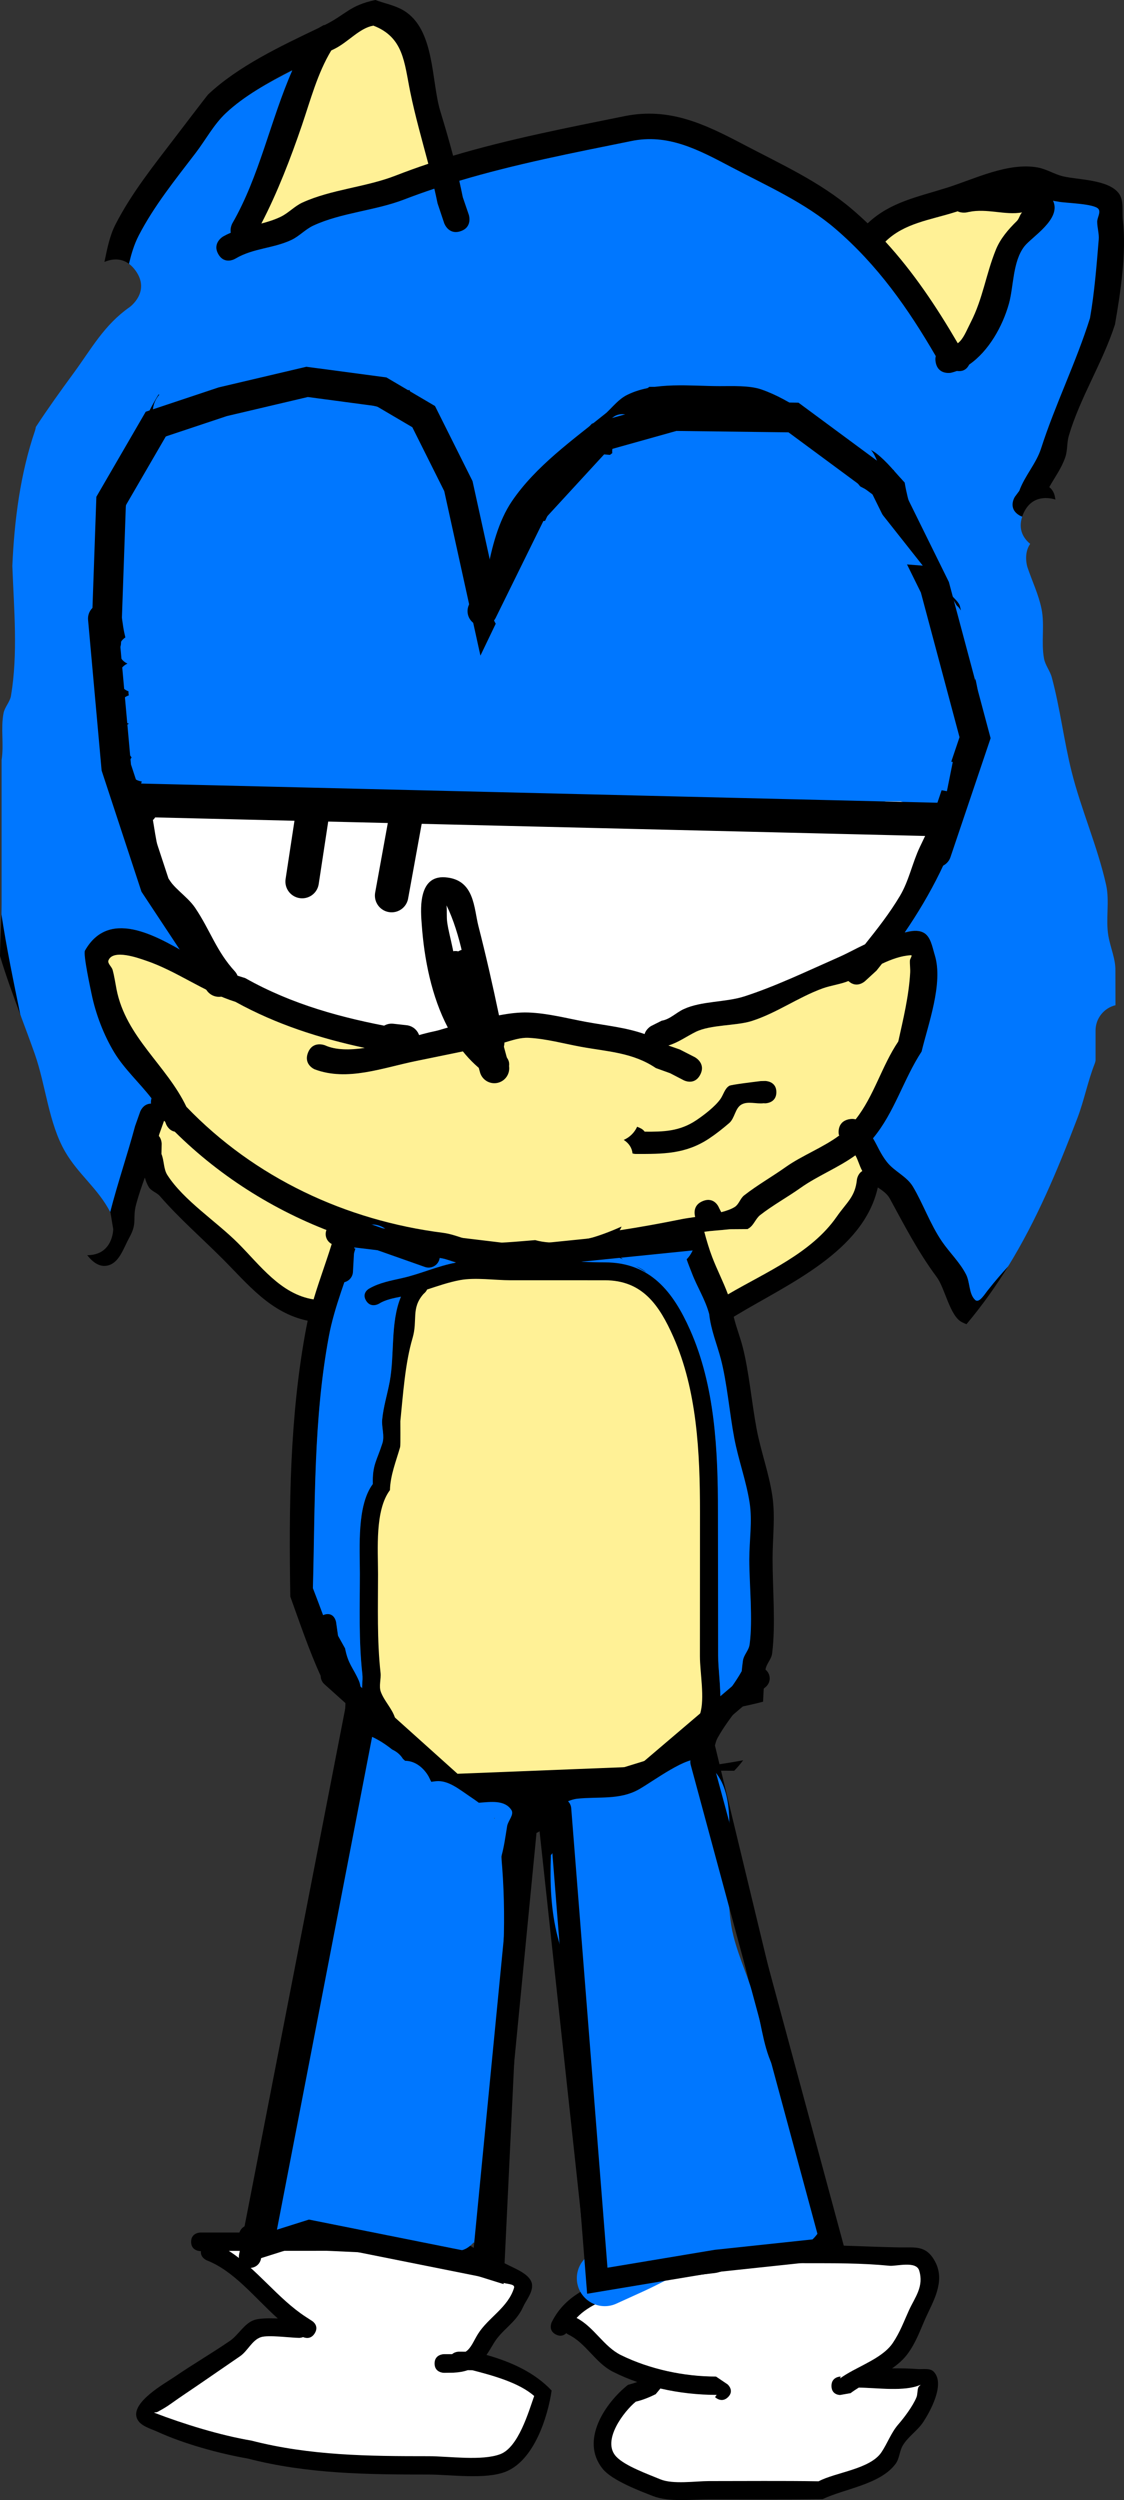 <svg version="1.1" xmlns="http://www.w3.org/2000/svg" xmlns:xlink="http://www.w3.org/1999/xlink" width="151.04" height="335.743" viewBox="0,0,151.04,335.743"><rect x="0" y="0" width="151.04" height="335.743" fill="#333333" stroke="none"/><g transform="translate(-179.879,-20.981)"><g data-paper-data="{&quot;isPaintingLayer&quot;:true}" fill-rule="nonzero" stroke-linejoin="miter" stroke-miterlimit="10" stroke-dasharray="" stroke-dashoffset="0" style="mix-blend-mode: normal"><path d="M250.773,120.433l-0.122,-6.626" fill="none" stroke="#000000" stroke-width="4.5" stroke-linecap="round"/><path d="M209.749,189.994c-2.818,-2.818 -5.812,-5.418 -8.387,-8.389c-0.418,-0.482 -1.155,-0.661 -1.488,-1.205c-0.244,-0.398 -0.406,-0.833 -0.532,-1.284c-0.429,1.182 -0.838,2.367 -1.164,3.572c-0.527,1.949 0.195,2.488 -0.912,4.469c-0.76,1.361 -1.303,3.311 -2.8,3.745c-1.145,0.332 -2.095,-0.376 -2.864,-1.358c3.491,-0.006 3.491,-3.5 3.491,-3.5l-0.37,-2.232c-0.016,-0.031 -0.033,-0.063 -0.049,-0.094c0.991,-3.856 2.268,-7.564 3.322,-11.479l0.671,-1.896c0,0 0.414,-1.168 1.529,-1.19c-0.04,-0.198 -0.049,-0.418 0.003,-0.647c-1.616,-2.085 -3.672,-3.95 -5.01,-6.164c-1.404,-2.324 -2.483,-5.138 -3.033,-7.788c-0.147,-0.707 -1.171,-5.422 -0.904,-5.891c3.409,-5.999 10.278,-1.657 14.744,0.914c-0.866,-1.543 -1.651,-3.119 -2.749,-4.746c-0.141,-0.209 -3.924,-4.435 -4.102,-4.808c-1.442,-3.021 -1.852,-7.402 -2.527,-10.676c-0.699,-3.387 -1.873,-7.053 -2.151,-10.496c-0.546,-6.766 0.326,-14.012 0.813,-20.941c-0.156,-0.801 -0.358,-1.602 -0.618,-2.402c0.026,-1.105 -0.664,-2.109 -0.965,-3.173c-0.069,-0.245 -0.054,-3.294 -0.054,-3.734c0,-4.817 -0.129,-8.218 3.896,-11.505l0.933,-0.504c0,0 0.632,-0.316 1.245,-0.08c0.434,-0.886 0.906,-1.746 1.416,-2.573c0.068,0.02 0.137,0.038 0.207,0.053l-0.098,0.122c-0.639,0.784 -0.934,1.837 -0.718,2.906c0.118,0.581 0.373,1.099 0.725,1.527c0.928,-1.266 1.854,-2.518 3.231,-3.325c2.3,-1.347 5.758,-1.613 8.341,-2.136c7.155,-1.448 15.431,-2.863 21.21,1.515c-0.07,-0.33 -0.139,-0.661 -0.21,-0.991c0.359,-0.092 0.713,-0.195 1.058,-0.313c0.488,1.112 0.904,2.22 1.281,3.329c0.392,0.463 0.766,0.966 1.121,1.51c0,0 0.667,1.067 -0.036,1.957c0.485,1.632 0.962,3.279 1.536,4.956c1.321,3.857 3.593,7.399 4.97,11.163c0.43,1.177 0.751,2.488 1.018,3.843c0.225,-0.869 0.446,-1.715 0.593,-2.505c0.574,-3.088 1.48,-6.637 3.293,-9.305c3.204,-4.716 8.177,-8.219 12.722,-11.88c0.887,-0.84 1.665,-1.83 2.746,-2.377c0.06,-0.03 0.121,-0.06 0.181,-0.089c0.001,-0.001 0.003,-0.002 0.004,-0.004c0,0 0.001,0.001 0.001,0.001c3.61,-1.721 8.435,-1.105 12.281,-1.103c1.682,0.001 4.028,-0.104 5.61,0.443c4.101,1.417 7.429,4.298 11.004,6.502c1.398,0.862 3.16,1.091 4.463,2.092c1.449,1.113 2.564,2.604 3.822,3.93c1.111,6.688 5.167,13.112 6.804,19.859c0.295,-0.513 0.464,-1.108 0.464,-1.743c0,-0.679 -0.193,-1.313 -0.528,-1.85l-1.712,-2.853c0.071,-0.068 0.143,-0.137 0.215,-0.208c0.005,-0.005 0.011,-0.011 0.016,-0.016c0.24,0.496 0.48,0.991 0.721,1.483c0.343,0.7 1.125,1.136 1.424,1.856c0.124,0.3 1.311,6.242 1.382,6.592c0.712,3.52 2.003,7.057 0.707,10.536c0.731,3.378 -0.583,6.865 -1.47,10.137c-1.6,5.898 -4.516,11.543 -8.024,16.676c0.851,-0.218 1.695,-0.369 2.448,-0.018c1.048,0.488 1.254,1.975 1.595,3.08c1.161,3.765 -0.918,9.326 -1.78,12.94c-2.446,3.741 -3.657,8.209 -6.538,11.653c0.593,0.971 0.942,1.991 1.824,3.111c1.007,1.279 2.701,1.97 3.536,3.368c1.353,2.265 2.321,5.048 3.9,7.364c1.011,1.483 2.42,2.814 3.25,4.447c0.532,1.045 0.313,2.501 1.147,3.324c0.566,0.558 1.349,-0.877 1.871,-1.476c0.878,-1.118 1.807,-2.17 2.744,-3.204c-1.682,2.751 -3.566,5.415 -5.734,7.994c-0.196,-0.075 -0.4,-0.165 -0.612,-0.272c-1.617,-0.81 -2.272,-4.561 -3.381,-6.052c-2.529,-3.401 -4.348,-6.955 -6.307,-10.543c-0.355,-0.65 -0.979,-1.078 -1.614,-1.502c-1.909,8.606 -12.034,12.96 -18.922,17.108l-0.441,0.265c0.323,1.378 0.852,2.679 1.204,4.047c0.855,3.326 1.214,7.513 1.871,11.003c0.577,3.064 1.654,5.905 2.117,9.011c0.411,2.757 0.029,5.646 0.029,8.47c0,3.945 0.431,8.829 -0.057,12.665c-0.108,0.852 -0.789,1.38 -0.903,2.23c-0.218,1.621 -0.245,2.984 -0.318,4.268c-1.093,0.281 -2.192,0.531 -3.296,0.753c-1.005,1.335 -2.017,2.659 -2.841,4.154c-0.325,0.59 -0.316,1.394 -0.749,1.896c-0.543,0.629 -2.007,1.407 -3.024,2.104c2.423,-0.254 4.836,-0.593 7.235,-1.044c-0.38,0.513 -0.783,0.98 -1.205,1.409c-2.098,-0.017 -4.461,-0.02 -6.498,-0.021c-0.056,0.045 -0.109,0.089 -0.159,0.133c-1.124,0.995 -2.102,2.263 -3.421,2.919c-2.22,1.104 -4.49,0.807 -6.841,0.807c-3.382,0 -6.764,0 -10.147,0c-0.67,0 -1.34,0 -2.009,0c-0.846,0.148 -1.699,0.271 -2.568,0.336c-2.38,0.179 -5.415,1.359 -7.812,0.605c-1.563,-0.492 -2.691,-1.78 -3.578,-3.204c-0.241,-0.069 -0.476,-0.151 -0.701,-0.262c-2.529,-1.239 -6.732,-4.783 -8.162,-7.438c-0.639,-1.187 -0.259,-2.488 -0.348,-3.685c-0.13,0.002 -0.259,0.004 -0.389,0.007c-0.297,-2.293 -2.125,-2.801 -2.92,-2.913c-1.578,-3.442 -2.855,-7.257 -4.094,-10.672c-0.202,-12.147 -0.075,-24.351 2.138,-36.077c0.062,-0.326 0.128,-0.65 0.199,-0.972c-5.017,-1.051 -8.024,-4.899 -11.478,-8.353zM198.976,110.6c0,1.959 -0.427,4.475 -0.027,6.383c0.88,4.197 1.139,8.435 1.998,12.656c0,0 0.184,0.922 -0.469,1.452c0.404,2.507 0.822,5.275 1.778,7.328c0.833,1.789 2.791,2.821 3.895,4.457c2.039,3.021 2.832,5.811 5.352,8.544c0,0 0.2,0.219 0.345,0.559c0.402,0.124 0.754,0.232 1.021,0.317c6.27,3.539 12.995,5.353 20.032,6.636l1.903,1.384c1.354,-0.373 2.608,-0.724 3.647,-0.934c0.513,-0.104 1.045,-0.228 1.591,-0.364c-2.192,-4.174 -3.185,-9.216 -3.513,-13.801c-0.119,-1.671 -0.6,-6.753 3.212,-6.464c3.95,0.299 3.82,4.106 4.448,6.555c1.02,3.982 1.916,7.962 2.755,11.975c1.364,-0.264 2.694,-0.425 3.926,-0.383c2.627,0.091 5.259,0.804 7.782,1.266c2.748,0.502 5.347,0.751 7.831,1.633c0.2,-0.693 0.859,-1.072 0.859,-1.072l1.439,-0.723c1.097,-0.175 1.942,-1.086 2.95,-1.553c2.38,-1.102 5.602,-0.898 8.079,-1.687c4.153,-1.321 8.717,-3.507 12.674,-5.248c1.312,-0.577 2.424,-1.214 3.592,-1.753c1.675,-2.093 3.309,-4.173 4.695,-6.5c1.208,-2.029 1.659,-4.426 2.66,-6.536c2.26,-4.763 5.099,-10.092 4.061,-15.559c0.492,-1.453 0.561,-2.824 0.425,-4.19c-1.226,0.061 -1.652,-1.218 -1.652,-1.218l0,-0l-0.734,-2.273c0.017,-4.312 -2.165,-8.027 -3.291,-12.142c-0.674,-2.462 -1.244,-5.087 -2.261,-7.459c-0.636,-1.484 -1.435,-2.96 -1.619,-4.563c-2.522,-2.33 -4.187,-2.887 -7.049,-4.645c-3.409,-2.094 -6.466,-4.726 -10.329,-6.165c-0.827,-0.308 -3.561,-0.224 -4.39,-0.224c-3.307,0.003 -7.798,-0.702 -10.866,0.806c-0.024,0.012 -0.048,0.024 -0.072,0.036c-0.117,0.101 -0.233,0.199 -0.349,0.293c-0.292,0.239 -0.59,0.48 -0.893,0.723c-0.455,0.485 -0.881,1.013 -1.394,1.424c0,0 -0.371,0.297 -0.881,0.388c-3.858,3.069 -8.042,6.485 -10.583,10.244c-3.461,5.12 -2.145,11.439 -4.376,16.871c-0.009,0.023 -0.019,0.045 -0.028,0.068l0.011,0.003l-0.768,2.842c-0.158,0.636 -0.667,1.157 -1.352,1.295c-0.947,0.192 -1.871,-0.421 -2.062,-1.368l-0.43,-2.124c-0.644,-3.181 -0.943,-7.299 -2.071,-10.348c-1.407,-3.803 -3.687,-7.394 -5.019,-11.302c-0.659,-1.933 -1.176,-3.82 -1.734,-5.691c0.199,-0.201 0.357,-0.418 0.481,-0.642c-4.264,-6.926 -14,-4.649 -20.689,-3.295c-2.138,0.433 -5.268,0.609 -7.209,1.691c-2.257,1.259 -3.276,4.463 -5.533,6.022c-0.133,0.209 -0.265,0.418 -0.398,0.627c-0.829,3.227 -1.264,6.508 -1.382,9.449c-0.072,1.695 -0.19,3.421 -0.325,5.163c0.514,3.65 0.307,7.33 0.307,11.131zM237.026,194.594l-0.241,0.23c-1.669,1.92 -0.728,3.48 -1.445,5.909c-1.003,3.402 -1.26,7.55 -1.624,11.13c-0.01,0.101 0.042,3.238 -0.024,3.468c-0.544,1.902 -1.322,3.797 -1.364,5.775c-2.032,2.709 -1.603,7.907 -1.603,11.271c0,4.415 -0.153,8.842 0.327,13.21c0.094,0.86 -0.261,1.786 0.047,2.594c0.466,1.225 1.486,2.202 1.889,3.449c0.189,0.585 -0.002,1.297 0.33,1.814c0.741,1.157 2.061,1.844 2.887,2.942c0.226,0.449 0.477,1.008 0.765,1.585c0.71,0.22 1.404,0.46 2.026,0.831c0.552,0.33 0.886,1.012 1.451,1.314c0.926,0.494 2.063,-0.073 3.094,-0.073c2.062,0 4.123,0 6.185,0c1.761,-0.325 3.498,-0.729 5.292,-0.91c4.726,-0.477 9.451,-0.199 13.836,-2.306c2.428,0.172 4.366,-3.484 5.071,-5.737c0.652,-2.085 -0.033,-5.533 -0.033,-7.713c0,-6.444 0,-12.889 0,-19.333c0,-7.979 -0.378,-16.328 -3.558,-23.49c-1.878,-4.229 -4.122,-7.594 -9.192,-7.594c-4.222,0 -8.444,0 -12.667,0c-2.07,0 -4.726,-0.405 -6.764,-0.023c-1.534,0.288 -2.964,0.788 -4.418,1.262c-0.115,0.242 -0.268,0.395 -0.268,0.395zM263.112,186.158c2.755,-0.42 5.515,-0.914 8.344,-1.487c0.435,-0.088 1.073,-0.178 1.799,-0.283c-0.114,-0.406 -0.318,-1.602 1.02,-2.137h-0c1.625,-0.65 2.275,0.975 2.275,0.975l0.207,0.518c0.743,-0.193 1.395,-0.427 1.834,-0.717c0.547,-0.361 0.715,-1.13 1.231,-1.533c1.783,-1.393 3.766,-2.508 5.611,-3.817c2.13,-1.511 5.019,-2.612 7.175,-4.22l-0.064,-0.112c0,0 -0.347,-1.715 1.368,-2.062l-0,-0c0.352,-0.071 0.646,-0.056 0.892,0.014c2.472,-3.125 3.501,-7.138 5.732,-10.449c0.678,-3.057 1.423,-6.102 1.601,-9.241c0.031,-0.54 -0.062,-1.081 -0.036,-1.622c0.012,-0.241 0.389,-0.719 0.148,-0.708c-1.268,0.055 -2.556,0.52 -3.813,1.115c-0.241,0.308 -0.485,0.614 -0.729,0.918l-1.531,1.406c0,0 -1.195,1.091 -2.336,0.026c-1.08,0.442 -2.276,0.559 -3.375,0.958c-3.285,1.19 -6.202,3.326 -9.547,4.386c-2.079,0.659 -5.591,0.494 -7.603,1.487c-1.194,0.59 -2.303,1.429 -3.578,1.795c0.51,0.178 1.021,0.356 1.531,0.534l2.004,1.026c0,0 1.556,0.8 0.756,2.357c-0.8,1.556 -2.357,0.756 -2.357,0.756l-1.792,-0.926c-0.64,-0.23 -1.28,-0.46 -1.92,-0.69c-3.102,-2.095 -6.457,-2.181 -10.06,-2.839c-2.284,-0.417 -4.608,-1.057 -6.998,-1.184c-1.099,-0.059 -2.164,0.323 -3.235,0.635c-0.002,0.347 -0.083,0.871 -0.49,1.256c0.101,0.07 0.203,0.138 0.308,0.206c0,0 1.458,0.967 0.491,2.426c-0.967,1.458 -2.426,0.491 -2.426,0.491c-1.316,-0.89 -2.456,-1.975 -3.439,-3.202c-2.078,0.421 -4.156,0.841 -6.234,1.262c-4.536,0.918 -9.292,2.778 -13.689,1.11c0,0 -1.62,-0.663 -0.957,-2.282c0.663,-1.62 2.282,-0.957 2.282,-0.957c1.417,0.646 3.309,0.646 5.332,0.35c-6.058,-1.306 -11.865,-3.151 -17.366,-6.186c-4.402,-1.387 -7.91,-4.181 -12.212,-5.6c-0.781,-0.258 -4.13,-1.495 -4.761,0.04c-0.179,0.434 0.426,0.844 0.551,1.296c0.237,0.857 0.358,1.741 0.529,2.614c1.263,6.424 6.722,10.16 9.389,15.753c9.159,9.53 21.378,15.223 34.458,16.881c1.768,0.224 3.407,1.155 5.182,1.318c1.734,0.159 4.998,-0.171 6.691,-0.303c0.162,-0.013 0.324,-0.025 0.485,-0.038c2.388,0.675 5.375,0.235 7.48,-0.292c0.86,-0.215 2.525,-0.806 4.101,-1.523c-0.061,0.2 -0.152,0.365 -0.26,0.501zM233.752,195.158c-1.034,0.206 -2.084,0.407 -2.966,0.957c0,0 -1.072,0.643 -1.715,-0.429c-0.643,-1.072 0.429,-1.715 0.429,-1.715c1.358,-0.791 2.963,-1.067 4.495,-1.418c2.455,-0.562 4.702,-1.608 7.163,-2.056c-0.73,-0.234 -1.463,-0.448 -2.219,-0.538c-1.336,-0.158 -2.665,-0.358 -3.983,-0.602c-0.057,0.105 -0.113,0.21 -0.167,0.316c-0.472,-0.136 -0.946,-0.265 -1.424,-0.385c0.092,-0.812 -0.127,-1.766 -1.081,-2.721c-2.475,-2.475 -4.95,0 -4.95,0l-1.161,1.676c0.109,0.056 0.224,0.108 0.346,0.158c0.411,0.167 0.788,0.253 1.133,0.277c-1.172,3.958 -2.807,7.735 -3.567,11.827c-2.074,11.156 -1.825,22.226 -2.136,33.714c0.45,1.154 0.9,2.377 1.365,3.619c0.106,-0.054 0.229,-0.096 0.374,-0.122c1.173,-0.212 1.368,1.06 1.368,1.06l0.26,1.829c0.315,0.566 0.63,1.133 0.944,1.699c0.405,2.115 1.08,2.585 1.842,4.325c0.209,0.478 0.265,1.054 0.278,1.654c0.078,0.102 0.156,0.202 0.235,0.301c-0.205,-0.916 0.053,-1.831 -0.05,-2.752c-0.5,-4.449 -0.339,-8.96 -0.339,-13.457c0,-3.54 -0.42,-9.194 1.731,-12.062c-0.068,-2.59 0.555,-3.21 1.303,-5.559c0.323,-1.016 -0.128,-2.138 -0.024,-3.199c0.17,-1.728 0.682,-3.31 1.003,-5.021c0.695,-3.709 0.07,-7.92 1.514,-11.378zM275.19,198.038c-0.266,-0.443 -0.288,-0.825 -0.202,-1.136c-0.575,-1.738 -1.502,-3.208 -2.143,-4.905c-0.238,-0.631 -0.471,-1.279 -0.699,-1.942c0.43,-0.427 0.71,-0.865 0.881,-1.296c-0.544,-0.348 -1.191,-0.55 -1.884,-0.55c-0.775,0 -1.491,0.252 -2.071,0.678c-0.017,-0.06 -0.035,-0.119 -0.052,-0.179c-2.003,0.371 -3.985,0.702 -5.968,0.997l0.538,0.361c0.093,0.077 0.19,0.148 0.29,0.215c-0.365,-0.172 -0.733,-0.335 -1.104,-0.489c0,0 -2.004,-0.802 -3.494,0.428c-0.453,0.057 -0.908,0.111 -1.363,0.164c1.097,0.044 2.175,0.074 3.224,0.074c6.113,0 9.199,3.958 11.474,9.073c3.338,7.503 3.776,16.181 3.776,24.51c0,6.444 0,12.889 0,19.333c0,1.76 0.342,4.099 0.268,6.147c1.005,-1.333 2.026,-2.653 2.87,-4.158c0.042,-0.436 0.092,-0.892 0.157,-1.371c0.115,-0.85 0.789,-1.38 0.903,-2.23c0.452,-3.358 -0.057,-7.954 -0.057,-11.415c0,-2.528 0.415,-5.122 0.029,-7.584c-0.467,-2.978 -1.503,-5.704 -2.06,-8.648c-0.632,-3.347 -0.948,-7.42 -1.777,-10.581c-0.474,-1.805 -1.174,-3.522 -1.472,-5.398c-0.022,-0.032 -0.043,-0.065 -0.064,-0.1zM201.643,174.6l-0.027,1.383c0.374,0.901 0.269,1.996 0.796,2.817c2.187,3.403 6.535,6.149 9.458,9.072c2.948,2.948 5.71,6.887 10.116,7.57c0.854,-2.88 1.93,-5.653 2.762,-8.557c0.179,0.338 0.432,0.661 0.784,0.946c-0.016,-0.094 -0.024,-0.19 -0.024,-0.289l0,-0c0,-0.237 0.047,-0.463 0.132,-0.669c-8.306,-2.927 -15.943,-7.626 -22.246,-13.881c-0.888,-0.181 -1.248,-1.123 -1.248,-1.123c-0.031,-0.087 -0.064,-0.173 -0.098,-0.258c-0.029,-0.031 -0.058,-0.061 -0.086,-0.092l-0.625,1.76c-0.025,0.092 -0.05,0.183 -0.076,0.275c0.382,0.441 0.382,1.044 0.382,1.044zM292.251,184.4c1.394,-2.002 2.5,-2.647 2.74,-5.012c0,0 0.109,-0.764 0.719,-1.118c-0.425,-0.8 -0.556,-1.471 -0.924,-2.103c-2.258,1.642 -5.103,2.785 -7.327,4.366c-1.768,1.256 -3.68,2.309 -5.388,3.644c-0.605,0.473 -0.854,1.337 -1.507,1.742c-0.071,0.044 -0.143,0.086 -0.217,0.128c-0.058,-0.003 -0.09,-0.003 -0.09,-0.003l-2.348,0.017c-1.542,0.166 -2.494,0.21 -3.34,0.334c0.312,1.184 0.656,2.331 1.057,3.382l0,-0c0.65,1.704 1.472,3.278 2.104,4.991c5.045,-2.96 11.101,-5.452 14.521,-10.367zM240.012,144.883c0.154,1.096 0.447,2.167 0.668,3.251c0.037,0.181 0.073,0.362 0.109,0.542c0.503,-0.1 0.92,0.076 1.216,0.284c-0.516,-2.268 -1.174,-4.44 -2.102,-6.344c0.072,0.753 0.004,1.517 0.109,2.266zM230.63,252.456c-0.423,-1.281 -1.478,-2.286 -1.925,-3.559c-0.013,-0.036 -0.025,-0.072 -0.036,-0.109c-0.078,0.014 -0.156,0.028 -0.234,0.041c-0.017,0.003 -0.035,0.006 -0.052,0.009c-0.005,0.965 -0.035,1.933 0.353,2.604c0.403,0.698 1.343,1.367 2.07,1.947c-0.039,-0.318 -0.079,-0.637 -0.177,-0.934zM273.214,187.051c0.216,-0.147 0.415,-0.32 0.594,-0.515c-0.385,0.089 -0.779,0.209 -1.232,0.38c0.092,0.32 0.182,0.642 0.268,0.966c0.071,0.266 0.141,0.536 0.21,0.808c0.213,-0.576 0.234,-1.137 0.16,-1.639zM196.763,84l0.261,-0.393c0.044,-0.064 0.087,-0.127 0.131,-0.191c0.224,-0.824 0.472,-1.644 0.744,-2.454c-0.713,0.972 -1.038,1.997 -1.18,3.113c0.027,-0.049 0.045,-0.075 0.045,-0.075z" fill="#000000" stroke="none" stroke-width="0.5" stroke-linecap="butt"/><path d="M201.603,174.57c0,0 0.001,-0.605 -0.381,-1.046c0.026,-0.092 0.052,-0.184 0.077,-0.276l0.629,-1.764c0.029,0.031 0.127,0.133 0.156,0.164c0.034,0.085 0.067,0.171 0.098,0.258c0,0 0.29,0.87 1.179,1.051c6.303,6.254 14.023,11.003 22.329,13.93c-0.085,0.206 -0.133,0.435 -0.133,0.672l-0,0c0,0.098 -0.086,0.162 -0.071,0.256c-0.352,-0.285 -0.51,-0.577 -0.689,-0.915c-0.832,2.904 -1.926,5.704 -2.78,8.583c-4.406,-0.683 -7.213,-4.616 -10.162,-7.564c-2.924,-2.924 -7.301,-5.736 -9.487,-9.139c-0.528,-0.821 -0.418,-1.923 -0.792,-2.824l0.029,-1.386z" data-paper-data="{&quot;noHover&quot;:false,&quot;origItem&quot;:[&quot;Path&quot;,{&quot;applyMatrix&quot;:true,&quot;segments&quot;:[[201.64258,174.59962],[[201.61551,175.98263],[0,0],[0.37381,0.90141]],[[202.41159,178.79987],[-0.52757,-0.82096],[2.18685,3.40301]],[[211.86991,187.8723],[-2.92369,-2.92369],[2.94843,2.94843]],[[221.98573,195.44279],[-4.40629,-0.6835],[0.85416,-2.87955]],[[224.74733,186.88558],[-0.83182,2.90435],[0.17881,0.33769]],[[225.53148,187.83164],[-0.35229,-0.28462],[-0.01558,-0.0939]],[[225.50779,187.54301],[0,0.09831],[0,0]],[[225.5078,187.543],[0,0],[0,-0.23694]],[[225.64022,186.87401],[-0.08533,0.2061],[-8.30573,-2.92702]],[[203.39414,172.99335],[6.30309,6.2542],[-0.88849,-0.18072]],[[202.14583,171.87057],[0,0],[-0.03133,-0.08668]],[[202.04807,171.61241],[0.03383,0.08543],[-0.02885,-0.03061]],[[201.96159,171.52048],[0.0288,0.03068],[0,0]],[[201.3363,173.28026],[0,0],[-0.02489,0.09178]],[[201.26023,173.55524],[0.02581,-0.09154],[0.38236,0.44136]],[201.64259,174.59963]],&quot;closed&quot;:true}]}" fill="#fff196" stroke="none" stroke-width="0.5" stroke-linecap="butt"/><path d="M292.301,184.393c-3.421,4.915 -9.556,7.453 -14.602,10.414c-0.632,-1.714 -1.468,-3.306 -2.118,-5.01l-0,0c-0.401,-1.051 -0.749,-2.214 -1.062,-3.398c0.847,-0.124 1.898,-0.176 3.44,-0.342l2.348,-0.019c0,0 -0.067,0.012 -0.009,0.015c0.074,-0.042 0.146,-0.085 0.217,-0.129c0.653,-0.404 0.906,-1.293 1.51,-1.766c1.708,-1.335 3.688,-2.414 5.456,-3.67c2.224,-1.58 5.083,-2.713 7.342,-4.355c0.368,0.632 0.504,1.309 0.929,2.11c-0.61,0.354 -0.718,1.12 -0.718,1.12c-0.24,2.366 -1.339,3.029 -2.733,5.031z" data-paper-data="{&quot;noHover&quot;:false,&quot;origItem&quot;:[&quot;Path&quot;,{&quot;applyMatrix&quot;:true,&quot;segments&quot;:[[[292.25141,184.39993],[0,0],[1.39358,-2.0024]],[[294.99099,179.38749],[-0.23984,2.36577],[0,0]],[[295.71033,178.26951],[-0.61014,0.35357],[-0.42511,-0.80038]],[[294.78625,176.16651],[0.36783,0.63222],[-2.25833,1.64163]],[[287.45934,180.53208],[2.22412,-1.58038],[-1.76751,1.25592]],[[282.07115,184.17628],[1.70825,-1.33539],[-0.60479,0.47278]],[[280.56452,185.91803],[0.65255,-0.40431],[-0.07056,0.04372]],[[280.34786,186.04605],[0.07385,-0.04164],[-0.058,-0.00307]],[280.25779,186.04298],[[277.90953,186.06035],[0,0],[-1.54229,0.16626]],[[274.56937,186.39394],[0.84666,-0.12373],[0.31221,1.18419]],[[275.62674,189.77579],[-0.40116,-1.05126],[0,0]],[[275.62675,189.77577],[0,0],[0.65009,1.70356]],[[277.73035,194.76719],[-0.63167,-1.71352],[5.04521,-2.96048]],[[292.2514,184.39992],[-3.4205,4.91481],[0,0]]],&quot;closed&quot;:true}]}" fill="#fff196" stroke="none" stroke-width="0.5" stroke-linecap="butt"/><path d="M263.405,185.695c-1.576,0.717 -3.249,1.313 -4.108,1.528c-2.105,0.526 -5.108,0.973 -7.496,0.298c-0.162,0.013 -0.325,0.026 -0.487,0.038c-1.694,0.132 -4.974,0.462 -6.708,0.303c-1.775,-0.163 -3.426,-1.098 -5.194,-1.322c-13.08,-1.658 -25.327,-7.394 -34.486,-16.925c-2.667,-5.594 -8.125,-9.344 -9.387,-15.768c-0.171,-0.872 -0.292,-1.759 -0.528,-2.616c-0.125,-0.453 -0.729,-0.863 -0.55,-1.297c0.631,-1.535 4.074,-0.264 4.855,-0.006c4.303,1.419 7.811,4.212 12.213,5.599c5.5,3.036 11.307,4.88 17.366,6.186c-2.023,0.296 -3.914,0.293 -5.331,-0.353c0,0 -1.619,-0.665 -2.282,0.954c-0.663,1.62 0.859,2.264 0.859,2.264c4.397,1.668 9.157,-0.204 13.692,-1.122c2.078,-0.421 4.167,-0.858 6.245,-1.279c0.983,1.228 2.124,2.311 3.44,3.201c0,0 1.486,0.955 2.454,-0.504c0.967,-1.458 -0.478,-2.327 -0.478,-2.327c-0.105,-0.068 -0.224,-0.235 -0.325,-0.305c0.407,-0.385 0.492,-0.91 0.494,-1.257c1.071,-0.312 2.156,-0.691 3.255,-0.633c2.39,0.127 4.74,0.785 7.024,1.203c3.603,0.659 6.967,0.764 10.069,2.859c0.64,0.23 1.28,0.463 1.92,0.693l1.792,0.929c0,0 1.457,0.812 2.257,-0.744c0.8,-1.556 -0.755,-2.352 -0.755,-2.352l-2.004,-1.023c-0.51,-0.178 -1.02,-0.354 -1.531,-0.532c1.275,-0.366 2.478,-1.237 3.673,-1.827c2.012,-0.994 5.429,-0.797 7.508,-1.455c3.345,-1.06 6.263,-3.195 9.547,-4.385c1.099,-0.398 2.389,-0.549 3.469,-0.991c1.141,1.066 2.242,0.006 2.242,0.006l1.532,-1.405c0.244,-0.303 0.488,-0.609 0.729,-0.917c1.257,-0.595 2.639,-1.095 3.908,-1.149c0.241,-0.01 -0.136,0.468 -0.148,0.709c-0.026,0.54 0.067,1.083 0.037,1.623c-0.177,3.139 -0.921,6.192 -1.599,9.249c-2.231,3.31 -3.259,7.334 -5.731,10.459c-0.245,-0.07 -0.54,-0.085 -0.892,-0.014l0,0c-1.715,0.347 -1.368,2.065 -1.368,2.065l0.063,0.112c-2.155,1.608 -5.046,2.716 -7.176,4.226c-1.845,1.309 -3.831,2.431 -5.614,3.824c-0.517,0.404 -0.686,1.174 -1.233,1.536c-0.439,0.29 -1.092,0.526 -1.835,0.719l-0.296,-0.565c0,0 -0.561,-1.578 -2.186,-0.928h0c-1.338,0.535 -1.136,1.734 -1.022,2.14c-0.726,0.106 -1.365,0.197 -1.801,0.285c-2.829,0.573 -5.598,1.076 -8.353,1.496c0.108,-0.136 0.2,-0.302 0.261,-0.502z" data-paper-data="{&quot;noHover&quot;:false,&quot;origItem&quot;:[&quot;Path&quot;,{&quot;applyMatrix&quot;:true,&quot;segments&quot;:[[[263.11177,186.15811],[0.10824,-0.1361],[2.75484,-0.42015]],[[271.45551,184.67144],[-2.8292,0.57262],[0.43527,-0.0881]],[[273.25488,184.38826],[-0.7259,0.10566],[-0.11392,-0.40604]],[[274.27456,182.25147],[-1.33759,0.53504],[0,0]],[[274.27455,182.25147],[0,0],[1.62484,-0.64993]],[276.54932,183.22637],[[276.75659,183.74455],[0,0],[0.74273,-0.19309]],[[278.59051,183.02789],[-0.43897,0.28998],[0.54694,-0.3613]],[[279.82197,181.49473],[-0.51656,0.40354],[1.7826,-1.39263]],[[285.43334,177.67816],[-1.84509,1.30869],[2.12991,-1.51071]],[[292.60816,173.45837],[-2.15542,1.6078],[0,0]],[292.54466,173.34619],[[293.91273,171.28381],[-1.71522,0.34716],[0,0]],[[293.91272,171.28379],[0,0],[0.35179,-0.0712]],[[294.80425,171.29786],[-0.2455,-0.06971],[2.47211,-3.12543]],[[300.53602,160.84908],[-2.23086,3.31049],[0.67766,-3.05715]],[[302.1368,151.6078],[-0.17748,3.13908],[0.03052,-0.53978]],[[302.10059,149.98628],[-0.02591,0.54002],[0.01156,-0.24087]],[[302.24857,149.27813],[0.24092,-0.01039],[-1.26808,0.05468]],[[298.43516,150.39354],[1.257,-0.59536],[-0.2415,0.30827]],[[297.7061,151.3111],[0.24448,-0.30342],[0,0]],[296.17484,152.71667],[[293.83857,152.74249],[1.14121,1.06563],[-1.08029,0.44169]],[[290.46391,153.70021],[1.09897,-0.39823],[-3.28475,1.19027]],[[280.91694,158.08642],[3.345,-1.05978],[-2.07887,0.65865]],[[273.31421,159.57377],[2.01169,-0.99374],[-1.19439,0.59]],[[269.73609,161.36836],[1.27475,-0.36554],[0.51045,0.17813]],[[271.26745,161.90277],[-0.51045,-0.17813],[0,0]],[273.27174,162.92919],[[274.02756,165.28583],[0.80041,-1.55623],[-0.80041,1.55623]],[271.67093,166.04165],[[269.87913,165.11564],[0,0],[-0.6399,-0.23012]],[[267.95944,164.42529],[0.63989,0.23011],[-3.10201,-2.09474]],[[257.89948,161.58592],[3.6033,0.65865],[-2.28378,-0.41745]],[[250.90161,160.40154],[2.38973,0.12732],[-1.09945,-0.05858]],[[247.66624,161.03612],[1.07114,-0.31177],[-0.002,0.34712]],[[247.17664,162.29236],[0.40652,-0.3853],[0.10082,0.06963]],[[247.48472,162.49851],[-0.10459,-0.0678],[0,0]],[[247.97567,164.9242],[0.96737,-1.45831],[-0.96737,1.45831]],[[245.54998,165.41515],[0,0],[-1.31634,-0.88969]],[[242.11128,162.21288],[0.98315,1.22767],[-2.07812,0.4206]],[[235.87691,163.47469],[2.07813,-0.42061],[-4.53569,0.918]],[[222.18773,164.58508],[4.39714,1.66772],[0,0]],[[221.2306,162.30278],[-0.66259,1.61972],[0.66259,-1.61972]],[[223.5129,161.34565],[0,0],[1.41702,0.64623]],[[228.8449,161.69587],[-2.02252,0.29563],[-6.05833,-1.30584]],[[211.47917,155.50945],[5.50037,3.0359],[-4.4018,-1.38657]],[[199.26677,149.90934],[4.30271,1.41889],[-0.78141,-0.25769]],[[194.50577,149.94976],[0.63132,-1.53535],[-0.17853,0.43419]],[[195.05649,151.24601],[-0.12495,-0.45253],[0.2366,0.85682]],[[195.58549,153.85967],[-0.17146,-0.87219],[1.26287,6.42418]],[[204.97479,169.61312],[-2.66696,-5.59388],[9.15852,9.53024]],[[239.4329,186.49428],[-13.08002,-1.65843],[1.7681,0.22418]],[[244.61464,187.81241],[-1.77478,-0.16307],[1.73422,0.15935]],[[251.30585,187.50949],[-1.6936,0.13179],[0.1621,-0.01254]],[[251.79133,187.47122],[-0.16156,0.01297],[2.38849,0.67487]],[[259.27137,187.1796],[-2.10468,0.52617],[0.85954,-0.21488]],[[263.37199,185.65698],[-1.57611,0.71709],[-0.06115,0.20003]]],&quot;closed&quot;:true}]}" fill="#fff196" stroke="none" stroke-width="0.5" stroke-linecap="butt"/><path d="M198.621,99.453c0.135,-1.743 0.255,-3.472 0.327,-5.167c0.118,-2.941 0.556,-6.229 1.385,-9.456c0.133,-0.209 0.265,-0.418 0.398,-0.627c2.257,-1.559 3.28,-4.769 5.537,-6.027c1.941,-1.082 5.074,-1.262 7.212,-1.695c6.689,-1.354 16.437,-3.639 20.702,3.287c-0.124,0.224 -0.236,0.531 -0.435,0.731c0.557,1.871 1.076,3.758 1.735,5.691c1.332,3.908 3.614,7.498 5.021,11.301c1.128,3.049 1.437,7.158 2.081,10.339l0.433,2.12c0.192,0.947 1.036,1.499 1.983,1.308c0.685,-0.139 1.201,-0.666 1.358,-1.302l0.776,-2.848l-0.011,-0.003c0.009,-0.023 0.019,-0.045 0.028,-0.068c2.231,-5.432 0.937,-11.758 4.398,-16.878c2.541,-3.759 6.74,-7.174 10.598,-10.243c0.51,-0.091 0.882,-0.388 0.882,-0.388c0.512,-0.411 0.94,-0.939 1.395,-1.424c0.303,-0.244 0.602,-0.484 0.894,-0.723c0.115,-0.094 0.232,-0.192 0.349,-0.293c0.024,-0.012 0.048,-0.025 0.072,-0.036c3.067,-1.508 7.569,-0.799 10.876,-0.802c0.829,-0.001 3.566,-0.082 4.393,0.226c3.863,1.439 6.929,4.078 10.338,6.172c2.862,1.758 4.532,2.32 7.054,4.651c0.184,1.604 0.986,3.084 1.621,4.567c1.017,2.372 1.59,5.003 2.264,7.465c1.126,4.115 3.311,7.842 3.294,12.154l0.734,2.275l-0,0c0,0 0.426,1.28 1.653,1.219c0.136,1.366 0.067,2.741 -0.425,4.194c1.038,5.466 -1.803,10.811 -4.063,15.573c-1.002,2.11 -1.455,4.514 -2.663,6.543c-1.386,2.328 -3.024,4.414 -4.699,6.507c-1.169,0.539 -2.283,1.179 -3.594,1.756c-3.957,1.741 -8.531,3.936 -12.684,5.257c-2.478,0.788 -5.706,0.59 -8.087,1.691c-1.009,0.467 -1.856,1.379 -2.954,1.554l-1.44,0.724c0,0 -0.661,0.379 -0.86,1.072c-2.484,-0.882 -5.091,-1.129 -7.839,-1.631c-2.523,-0.461 -5.165,-1.175 -7.792,-1.265c-1.232,-0.043 -2.567,0.118 -3.931,0.382c-0.84,-4.013 -1.743,-7.995 -2.763,-11.977c-0.628,-2.449 -0.509,-6.262 -4.459,-6.561c-3.812,-0.289 -3.278,4.709 -3.159,6.38c0.328,4.585 1.31,9.622 3.502,13.796c-0.546,0.136 -1.11,0.355 -1.623,0.459c-1.039,0.21 -2.296,0.56 -3.65,0.933l-1.905,-1.385c-7.037,-1.283 -13.777,-3.11 -20.048,-6.649c-0.267,-0.085 -0.62,-0.194 -1.022,-0.318c-0.145,-0.34 -0.346,-0.56 -0.346,-0.56c-2.52,-2.733 -3.318,-5.531 -5.357,-8.552c-1.104,-1.635 -3.064,-2.673 -3.897,-4.462c-0.956,-2.053 -1.376,-4.828 -1.78,-7.335c0.654,-0.53 0.469,-1.453 0.469,-1.453c-0.859,-4.221 -1.119,-8.471 -1.999,-12.668c-0.4,-1.908 0.027,-4.429 0.027,-6.389c0,-3.801 0.209,-7.49 -0.305,-11.14z" data-paper-data="{&quot;noHover&quot;:false,&quot;origItem&quot;:[&quot;Path&quot;,{&quot;applyMatrix&quot;:true,&quot;segments&quot;:[[[397.95184,221.19926],[0,-7.60272],[0,3.9187]],[[397.8977,233.96526],[-0.8005,-3.81688],[1.76034,8.39342]],[[401.89358,259.27758],[-1.71842,-8.44182],[0,0]],[[400.9554,262.18218],[1.3071,-1.06],[0.80768,5.01354]],[[404.51076,276.83826],[-1.91198,-4.10674],[1.66542,3.57718]],[[412.30006,285.75198],[-2.20728,-3.27074],[4.07746,6.04194]],[[423.00356,302.8402],[-5.03978,-5.46548],[0,0]],[[423.69426,303.95898],[-0.2904,-0.68046],[0.80312,0.24816]],[[425.73676,304.59388],[-0.53388,-0.17072],[12.54078,7.07854]],[[465.80026,317.86686],[-14.07392,-2.56684],[0,0]],[[469.60538,320.63476],[0,0],[2.70752,-0.74674]],[[476.89932,318.76596],[-2.07788,0.42056],[1.02592,-0.20764]],[[480.0809,318.03808],[-1.09182,0.27248],[-4.38336,-8.34798]],[[473.05524,290.43638],[0.65552,9.16992],[-0.23892,-3.34212]],[[479.47874,277.50766],[-7.62442,-0.57712],[7.89948,0.59794]],[[488.3739,290.6182],[-1.25524,-4.89892],[2.04084,7.96492]],[[493.8847,314.56856],[-1.67958,-8.02644],[2.7271,-0.52776]],[[501.73702,313.80336],[-2.46418,-0.08504],[5.25396,0.18132]],[[517.3008,316.33484],[-5.04614,-0.92254],[5.4969,1.00494]],[[532.96276,319.60132],[-4.9683,-1.7649],[0.39918,-1.38624]],[534.68122,317.4572],[[537.5584,316.01144],[0,0],[2.19474,-0.35034]],[[543.45876,312.90626],[-2.01702,0.9334],[4.76094,-2.2032]],[[559.61734,309.53302],[-4.95518,1.57646],[8.30574,-2.64242]],[[584.96526,299.03756],[-7.91434,3.48128],[2.62316,-1.15384]],[[592.15004,295.53196],[-2.33708,1.07824],[3.3505,-4.18576]],[[601.54058,282.5316],[-2.77276,4.65516],[2.41664,-4.05728]],[[606.86152,269.45862],[-2.0031,4.22042],[4.5209,-9.52526]],[[614.9831,238.34132],[2.07582,10.9328],[0.98454,-2.90526]],[[615.83342,229.96138],[0.27162,2.7325],[-2.45256,0.12168]],[612.52854,227.52612],[612.52856,227.52608],[[611.06082,222.97992],[0,0],[0.03392,-8.62452]],[[604.47842,198.6957],[2.25254,8.23062],[-1.34756,-4.9239]],[[599.95684,183.77812],[2.03302,4.74334],[-1.27172,-2.9671]],[[596.71846,174.65118],[0.3683,3.20706],[-5.04376,-4.6607]],[[582.62078,165.36198],[5.72336,3.51554],[-6.8181,-4.18798]],[[561.96186,153.03292],[7.72678,2.87758],[-1.6535,-0.6158]],[[553.1823,152.58592],[1.658,-0.00132],[-6.61342,0.0053]],[[531.4505,154.198],[6.1349,-3.0158],[-0.04818,0.02368]],[[531.30724,154.27084],[0.04734,-0.02486],[-0.23424,0.20212]],[[530.6096,154.8575],[0.23086,-0.1887],[-0.58414,0.47748]],[[528.82264,156.30438],[0.6064,-0.4871],[-0.90978,0.96936]],[[526.0354,159.15228],[1.0249,-0.82194],[0,0]],[[524.27302,159.92792],[1.02022,-0.18192],[-7.71532,6.13752]],[[503.10616,180.41592],[5.08298,-7.5189],[-6.92246,10.23994]],[[494.35438,214.1582],[4.46178,-10.86474],[-0.01858,0.04526]],[[494.29804,214.29364],[0.01898,-0.04506],[0,0]],[494.31934,214.2994],[[492.78344,219.98254],[0,0],[-0.3152,1.27166]],[[490.07918,222.57304],[1.36944,-0.27716],[-1.89458,0.38346]],[[485.95442,219.8369],[0.38348,1.89458],[0,0]],[[485.0948,215.5897],[0,0],[-1.28768,-6.36218]],[[480.95222,194.89416],[2.25592,6.09732],[-2.81432,-7.60662]],[[470.91476,172.28986],[2.66422,7.8159],[-1.31776,-3.86584]],[[467.44764,160.90714],[1.11462,3.74194],[0.3987,-0.40126]],[[468.40988,159.62218],[-0.24828,0.44836],[-8.52894,-13.85102]],[[427.031,153.03142],[13.37812,-2.70768],[-4.2764,0.86554]],[[412.61344,156.41398],[3.88138,-2.1643],[-4.51414,2.5171]],[[401.54702,168.45826],[4.51398,-3.1187],[-0.26512,0.41786]],[[400.75164,169.71186],[0.26512,-0.41788],[-1.65896,6.45456]],[[397.98762,188.61028],[0.23648,-5.88234],[-0.14328,3.39026]],[[397.33754,198.93704],[0.2703,-3.48532],[1.02728,7.30006]]],&quot;closed&quot;:true}]}" fill="#ffffff" stroke="none" stroke-width="0.5" stroke-linecap="butt"/><path d="M241.697,192.889c2.038,-0.383 4.703,0.021 6.773,0.021c4.222,0 8.463,0.001 12.685,0.001c5.07,0 7.33,3.372 9.208,7.601c3.18,7.161 3.579,15.546 3.579,23.525c0,6.444 -0.01,12.926 -0.01,19.37c0,2.18 0.679,5.635 0.027,7.72c-0.705,2.253 -2.651,5.915 -5.08,5.744c-4.385,2.107 -9.129,1.835 -13.856,2.312c-1.794,0.181 -3.539,0.585 -5.3,0.91c-2.062,0 -4.132,-0.002 -6.193,-0.002c-1.032,0 -2.173,0.565 -3.098,0.071c-0.565,-0.302 -0.902,-0.985 -1.454,-1.315c-0.622,-0.371 -1.319,-0.612 -2.029,-0.832c-0.288,-0.577 -0.541,-1.137 -0.767,-1.586c-0.826,-1.098 -2.151,-1.788 -2.892,-2.945c-0.332,-0.518 -0.143,-1.231 -0.332,-1.816c-0.403,-1.247 -1.427,-2.228 -1.894,-3.453c-0.308,-0.808 0.046,-1.737 -0.049,-2.597c-0.48,-4.368 -0.338,-8.815 -0.338,-13.23c0,-3.364 -0.429,-8.589 1.603,-11.297c0.042,-1.977 0.825,-3.886 1.369,-5.787c0.066,-0.23 0.017,-3.372 0.028,-3.473c0.365,-3.58 0.633,-7.739 1.636,-11.141c0.716,-2.429 -0.219,-3.992 1.45,-5.912l0.242,-0.231c0,0 0.153,-0.153 0.268,-0.395c1.454,-0.474 2.89,-0.976 4.424,-1.264z" data-paper-data="{&quot;noHover&quot;:false,&quot;origItem&quot;:[&quot;Path&quot;,{&quot;applyMatrix&quot;:true,&quot;segments&quot;:[[[237.29418,194.19886],[1.45414,-0.47413],[-0.11499,0.24194]],[237.02647,194.59352],[[236.78534,194.82384],[0,0],[-1.66906,1.9197]],[[235.34077,200.73249],[0.71633,-2.42888],[-1.00324,3.40169]],[[233.71655,211.86237],[0.36468,-3.58025],[-0.0103,0.10118]],[[233.69248,215.33016],[0.06581,-0.23003],[-0.544,1.90161]],[[232.32844,221.10492],[0.04206,-1.97744],[-2.03153,2.70872]],[[230.72592,232.3763],[0,-3.36397],[0,4.41543]],[[231.05317,245.58647],[-0.47984,-4.36814],[0.09445,0.85977]],[[231.09983,248.18086],[-0.30772,-0.80835],[0.46633,1.22503]],[[232.98897,251.62973],[-0.4031,-1.24728],[0.18903,0.58492]],[[233.31902,253.44408],[-0.33155,-0.51763],[0.74101,1.15691]],[[236.2059,256.38581],[-0.82571,-1.09806],[0.22638,0.44922]],[[236.97113,257.97066],[-0.28842,-0.57716],[0.70991,0.22029]],[[238.99685,258.80168],[-0.62167,-0.37108],[0.55208,0.32954]],[[240.44812,260.11537],[-0.56546,-0.30169],[0.92565,0.49387]],[[243.54246,260.04271],[-1.03169,0],[2.06155,0]],[[249.72711,260.04271],[-2.06155,0],[1.76092,-0.32527]],[[255.01941,259.13239],[-1.79408,0.18092],[4.7264,-0.47661]],[[268.8554,256.82641],[-4.38533,2.10661],[2.42831,0.17153]],[[273.92603,251.08911],[-0.70494,2.25305],[0.65228,-2.08476]],[[273.89259,243.3763],[0,2.17989],[0,-6.44445]],[[273.89259,224.04297],[0,6.44445],[0,-7.97877]],[[270.33479,200.55318],[3.17992,7.16129],[-1.87795,-4.22922]],[[261.14259,192.95964],[5.07025,0],[-4.22222,0]],[[248.47592,192.95964],[4.22222,0],[-2.07026,0]],[[241.7123,192.93708],[2.03803,-0.38269],[-1.53385,0.28802]]],&quot;closed&quot;:true}]}" fill="#fff196" stroke="none" stroke-width="0.5" stroke-linecap="butt"/><path d="M232.235,206.586c-0.321,1.711 -0.827,3.293 -0.997,5.021c-0.104,1.061 0.351,2.182 0.028,3.199c-0.747,2.349 -1.355,2.874 -1.287,5.464c-2.151,2.868 -1.742,8.518 -1.742,12.058c0,4.497 -0.166,9.006 0.334,13.456c0.104,0.921 -0.156,1.837 0.05,2.752c-0.079,-0.099 -0.167,-0.1 -0.245,-0.201c-0.013,-0.6 -0.07,-1.176 -0.279,-1.654c-0.762,-1.74 -1.441,-2.211 -1.846,-4.326c-0.315,-0.566 -0.632,-1.133 -0.947,-1.7l-0.262,-1.829c0,0 -0.199,-1.273 -1.372,-1.061c-0.144,0.026 -0.269,0.068 -0.374,0.122c-0.465,-1.243 -0.921,-2.468 -1.371,-3.622c0.311,-11.488 0.066,-22.647 2.139,-33.803c0.761,-4.092 2.409,-7.873 3.581,-11.831c-0.345,-0.024 -0.706,-0.012 -1.117,-0.178c-0.122,-0.05 -0.255,-0.201 -0.364,-0.256l1.164,-1.677c0,0 2.483,-2.475 4.958,-0c0.954,0.954 1.175,1.908 1.083,2.721c0.478,0.119 0.955,0.249 1.427,0.385c0.054,-0.105 0.11,-0.211 0.167,-0.316c1.319,0.243 2.654,0.446 3.991,0.603c0.756,0.089 1.459,0.399 2.188,0.633c-2.462,0.449 -4.696,1.497 -7.151,2.059c-1.532,0.35 -3.128,0.627 -4.486,1.418c0,0 -1.082,0.544 -0.439,1.616c0.643,1.072 1.719,0.428 1.719,0.428c0.882,-0.55 1.938,-0.751 2.973,-0.957c-1.444,3.459 -0.827,7.768 -1.522,11.478z" data-paper-data="{&quot;noHover&quot;:false,&quot;origItem&quot;:[&quot;Path&quot;,{&quot;applyMatrix&quot;:true,&quot;segments&quot;:[[[233.75177,195.15802],[-1.4441,3.45869],[-1.03448,0.20604]],[[230.78571,196.11484],[0.88247,-0.55027],[0,0]],[[229.07072,195.68609],[0.64312,1.07187],[-0.64312,-1.07187]],[[229.49947,193.97111],[0,0],[1.35761,-0.79074]],[[233.99447,192.5533],[-1.53151,0.35049],[2.45504,-0.56185]],[[241.15794,190.49684],[-2.46159,0.44884],[-0.72965,-0.23354]],[[238.93938,189.9593],[0.7557,0.08912],[-1.33605,-0.15758]],[[234.95591,189.35755],[1.31882,0.24335],[-0.05689,0.1051]],[[234.78894,189.67333],[0.05444,-0.10542],[-0.47181,-0.13621]],[[233.3649,189.28872],[0.47783,0.11924],[0.09181,-0.81232]],[[232.28413,186.5681],[0.95415,0.95415],[-2.47487,-2.47487]],[227.33438,186.5681],[[226.17294,188.24437],[0,0],[0.10909,0.05567]],[[226.51922,188.40235],[-0.12187,-0.04954],[0.41073,0.16697]],[[227.65171,188.67962],[-0.34486,-0.024],[-1.17189,3.95768]],[[224.08438,200.50664],[0.76063,-4.09182],[-2.07378,11.15608]],[[221.94873,234.22052],[0.31108,-11.48765],[0.4501,1.15412]],[[223.31392,237.83965],[-0.46543,-1.24257],[0.10582,-0.05384]],[[223.68775,237.71759],[-0.14437,0.02608],[1.17289,-0.21191]],[225.05612,238.77714],[[225.31615,240.60609],[0,0],[0.31483,0.56641]],[[226.26064,242.30531],[-0.31483,-0.56641],[0.40501,2.11499]],[[228.10245,246.63042],[-0.76199,-1.7405],[0.20921,0.47787]],[[228.38052,248.28439],[-0.01284,-0.59991],[0.07754,0.10181]],[[228.61551,248.58524],[-0.07912,-0.09874],[-0.20537,-0.91562]],[[228.56534,245.83281],[0.10357,0.92105],[-0.5003,-4.44921]],[[228.22592,232.3763],[0,4.49654],[0,-3.54002]],[[229.95673,220.31435],[-2.15114,2.86819],[-0.06786,-2.58972]],[[231.25936,214.75578],[-0.74719,2.34895],[0.32323,-1.01615]],[[231.23529,211.55691],[-0.10432,1.06121],[0.16988,-1.72807]],[[232.238,206.53626],[-0.3206,1.71092],[0.69508,-3.70939]]],&quot;closed&quot;:true}]}" fill="#0077ff" stroke="none" stroke-width="0.5" stroke-linecap="butt"/><path d="M257.937,190.432c0.455,-0.053 0.874,-0.201 1.327,-0.258c1.49,-1.23 3.5,-0.43 3.5,-0.43c0.371,0.154 0.741,0.317 1.106,0.489c-0.1,-0.067 -0.178,-0.04 -0.271,-0.117l-0.558,-0.459c1.982,-0.295 3.974,-0.628 5.978,-0.998c0.017,0.06 0.035,0.12 0.052,0.179c0.58,-0.426 1.299,-0.678 2.074,-0.678c0.694,0 1.344,0.202 1.888,0.55c-0.171,0.431 -0.462,0.968 -0.892,1.395c0.228,0.662 0.472,1.211 0.71,1.842c0.714,1.89 1.79,3.5 2.332,5.512c0.223,2.126 1.038,4.026 1.564,6.031c0.829,3.161 1.167,7.256 1.8,10.603c0.556,2.944 1.596,5.71 2.063,8.687c0.386,2.463 -0.041,5.075 -0.041,7.604c0,3.461 0.496,8.067 0.044,11.424c-0.114,0.85 -0.791,1.381 -0.906,2.231c-0.065,0.479 -0.117,0.936 -0.158,1.372c-0.844,1.505 -1.871,2.827 -2.876,4.16c0.074,-2.047 -0.293,-4.483 -0.293,-6.243c0,-6.444 -0.026,-12.87 -0.026,-19.315c0,-8.329 -0.406,-16.928 -3.744,-24.431c-2.275,-5.115 -5.34,-9.074 -11.452,-9.074c-1.049,0 -2.122,-0.031 -3.219,-0.075z" data-paper-data="{&quot;noHover&quot;:false,&quot;origItem&quot;:[&quot;Path&quot;,{&quot;applyMatrix&quot;:true,&quot;segments&quot;:[[[261.14259,190.45964],[-1.04884,0],[6.11273,0]],[[272.61705,199.53276],[-2.27546,-5.11506],[3.33796,7.50349]],[[276.39259,224.04297],[0,-8.32874],[0,6.44445]],[[276.39259,243.3763],[0,-6.44445],[0,1.76003]],[[276.66061,249.52309],[0.07441,-2.04729],[1.00525,-1.33317]],[[279.53065,245.36497],[-0.84391,1.50531],[0.04154,-0.43615]],[[279.68794,243.99352],[-0.06498,0.47924],[0.11522,-0.84976]],[[280.59078,241.76382],[-0.11431,0.85003],[0.45156,-3.35772]],[[280.53346,230.3484],[0,3.46108],[0,-2.5281]],[[280.56197,222.76422],[0.38611,2.46251],[-0.46686,-2.97752]],[[278.5023,214.1165],[0.55633,2.94357],[-0.6325,-3.3466]],[[276.7252,203.53573],[0.82936,3.16097],[-0.52607,-2.00502]],[[275.17,197.50753],[0.22282,2.12573],[-0.54192,-2.01191]],[[272.84504,191.99711],[0.71404,1.89026],[-0.23844,-0.63121]],[[272.14596,190.05537],[0.2278,0.66234],[0.43007,-0.42691]],[[273.02699,188.75972],[-0.17082,0.43069],[-0.54397,-0.34821]],[[271.14259,188.20964],[0.6938,0],[-0.77486,0]],[[269.07179,188.88768],[0.57988,-0.42624],[-0.0173,-0.05974]],[[269.01996,188.7084],[0.01726,0.05978],[-2.00346,0.37059]],[[263.05238,189.7056],[1.98213,-0.29479],[0,0]],[[263.59012,190.06689],[0,0],[0.09321,0.07695]],[[263.88007,190.28233],[-0.09984,-0.06706],[-0.36457,-0.17209]],[[262.77579,189.7933],[0.37149,0.15377],[0,0]],[[259.28137,190.2215],[1.49009,-1.22993],[-0.45342,0.05661]],[[257.91871,190.38577],[0.45511,-0.05291],[1.09701,0.04431]]],&quot;closed&quot;:true}]}" fill="#0077ff" stroke="none" stroke-width="0.5" stroke-linecap="butt"/><path d="M266.501,191.668c0.082,0.06 0.161,0.123 0.237,0.189c-0.467,-0.296 -0.943,-0.578 -1.428,-0.845c0.416,0.189 0.826,0.388 1.191,0.656z" fill="#000000" stroke="none" stroke-width="0.5" stroke-linecap="butt"/><path d="M182.714,157.52c-1.015,-2.717 -2.002,-5.383 -2.835,-8.152c0.026,-1.98 0.156,-3.978 0.198,-5.87c0.704,4.693 1.675,9.358 2.637,14.021z" fill="#000000" stroke="none" stroke-width="0.5" stroke-linecap="butt"/><path d="" fill="#000000" stroke="none" stroke-width="0.5" stroke-linecap="butt"/><path d="M195.39,51.137c2.161,-4.219 5.158,-7.951 8.019,-11.697c0.216,-0.282 4.304,-5.647 4.441,-5.776c4.056,-3.813 9.81,-6.517 14.83,-8.918l0.685,-0.388c0,0 0.061,-0.012 0.164,-0.021c2.85,-1.419 3.313,-2.621 6.787,-3.357c1.262,0.467 2.63,0.711 3.786,1.4c4.243,2.529 3.705,9.454 4.94,13.517c0.619,2.038 1.197,4.006 1.724,5.997c7.581,-2.253 15.394,-3.767 23.159,-5.339c5.928,-1.148 10.599,1.056 15.805,3.797c5.006,2.636 10.326,5.037 14.665,8.744c0.716,0.612 1.408,1.238 2.078,1.878c3.026,-2.863 6.677,-3.525 10.706,-4.799c3.66,-1.158 8.154,-3.42 12.147,-2.702c1.179,0.212 2.227,0.906 3.392,1.186c2.022,0.486 6.038,0.408 7.478,2.256c0.752,0.965 0.427,2.411 0.568,3.626c0.503,4.328 -0.307,9.727 -1.06,14.018c-1.634,5.086 -4.69,9.814 -6.199,14.937c-0.274,0.931 -0.159,1.955 -0.471,2.874c-0.507,1.497 -1.417,2.704 -2.16,4.032c0.58,0.411 0.728,1.142 0.728,1.142c0.035,0.174 0.071,0.349 0.106,0.523c-0.795,-0.247 -3.193,-0.729 -4.333,1.931c-0.058,0.136 -0.108,0.269 -0.151,0.399c-0.167,-0.053 -0.342,-0.136 -0.525,-0.257c-1.458,-0.967 -0.491,-2.426 -0.491,-2.426l0.591,-0.796c0.732,-2.024 2.277,-3.668 2.921,-5.672c1.897,-5.901 4.734,-11.604 6.585,-17.52c0.605,-3.447 0.889,-7.104 1.175,-10.537c0.066,-0.795 -0.197,-1.586 -0.205,-2.383c-0.006,-0.581 0.523,-1.278 0.164,-1.734c-0.583,-0.74 -4.599,-0.783 -5.418,-0.982c-0.205,-0.05 -0.406,-0.113 -0.605,-0.184c1.183,2.465 -2.88,4.878 -3.853,6.133c-1.577,2.033 -1.432,5.39 -2.067,7.673c-0.849,3.051 -2.723,6.401 -5.352,8.21c-0.446,0.891 -1.216,0.968 -1.718,0.906c-0.256,0.096 -0.518,0.177 -0.785,0.242c0,0 -1.715,0.347 -2.062,-1.368c-0.069,-0.339 -0.057,-0.624 0.006,-0.864c-3.708,-6.385 -7.786,-12.204 -13.46,-17.077c-4.123,-3.542 -9.259,-5.797 -14.023,-8.309c-4.381,-2.311 -8.489,-4.53 -13.482,-3.465c-7.721,1.563 -15.482,3.071 -23.013,5.32c0.157,0.694 0.308,1.396 0.452,2.111l0.824,2.443c0,0 0.557,1.659 -1.102,2.216c-1.659,0.557 -2.216,-1.102 -2.216,-1.102l-0.887,-2.652c-0.134,-0.657 -0.278,-1.309 -0.429,-1.958c-1.369,0.457 -2.729,0.943 -4.078,1.462c-3.883,1.496 -8.401,1.748 -12.168,3.491c-1.065,0.493 -1.885,1.428 -2.947,1.928c-2.443,1.149 -5.091,1.086 -7.481,2.485c0,0 -1.517,0.872 -2.389,-0.646c-0.872,-1.517 0.646,-2.389 0.646,-2.389c0.336,-0.19 0.678,-0.355 1.024,-0.502c-0.128,-0.666 0.219,-1.272 0.219,-1.272c3.638,-6.306 5.126,-13.859 8.057,-20.528c-3.215,1.638 -6.395,3.482 -8.883,5.821c-1.631,1.533 -2.698,3.571 -4.057,5.35c-2.715,3.554 -5.577,7.088 -7.643,11.082c-0.631,1.22 -0.999,2.501 -1.306,3.788c-1.225,-0.924 -2.549,-0.612 -3.329,-0.277c0.36,-1.723 0.692,-3.486 1.477,-5.02zM220.492,37.824c-1.48,4.336 -3.308,9.012 -5.459,13.138c0.887,-0.237 1.762,-0.509 2.602,-0.915c1.044,-0.505 1.852,-1.429 2.907,-1.91c3.878,-1.768 8.442,-2.053 12.416,-3.594c1.465,-0.568 2.943,-1.096 4.432,-1.59c-0.849,-3.206 -1.77,-6.37 -2.434,-9.633c-0.804,-3.948 -0.845,-7.283 -4.919,-8.851c-1.879,0.333 -3.33,2.198 -5.207,3.128c-0.143,0.071 -0.286,0.141 -0.43,0.212c-1.861,3.096 -2.735,6.581 -3.907,10.015zM310.302,64.229c1.656,-3.236 2.002,-6.345 3.363,-9.703c0.595,-1.467 1.68,-2.72 2.812,-3.826c0.323,-0.315 0.394,-0.839 0.705,-1.158c-2.257,0.41 -4.698,-0.559 -7.109,-0.051l-0.327,0.066c0,0 -0.623,0.126 -1.194,-0.149c-0.112,0.038 -0.222,0.074 -0.331,0.108c-3.371,1.066 -6.792,1.449 -9.322,3.937c3.768,4.105 6.831,8.69 9.681,13.578c0.773,-0.601 1.095,-1.58 1.721,-2.803z" fill="#000000" stroke="none" stroke-width="0.5" stroke-linecap="butt"/><path d="M224.39,27.76c0.144,-0.071 0.29,-0.142 0.432,-0.212c1.877,-0.93 3.349,-2.793 5.228,-3.126c4.074,1.569 4.146,4.928 4.95,8.877c0.665,3.263 1.586,6.471 2.435,9.677c-1.489,0.494 -2.977,1.037 -4.443,1.605c-3.974,1.541 -8.597,1.834 -12.475,3.602c-1.055,0.481 -1.868,1.402 -2.912,1.907c-0.84,0.406 -1.718,0.675 -2.605,0.912c2.151,-4.126 3.962,-8.839 5.441,-13.175c1.172,-3.434 2.087,-6.97 3.948,-10.065z" data-paper-data="{&quot;noHover&quot;:false,&quot;origItem&quot;:[&quot;Path&quot;,{&quot;applyMatrix&quot;:true,&quot;segments&quot;:[[[440.98489,75.64894],[2.34392,-6.8675],[-2.9596,8.6714]],[[430.06673,101.9242],[4.3013,-8.25148],[1.7739,-0.4734]],[[435.26985,100.09456],[-1.67922,0.8117],[2.0876,-1.0091]],[[441.08381,96.27548],[-2.10986,0.9617],[7.75596,-3.53522]],[[465.91619,89.08826],[-7.94774,3.08144],[2.93046,-1.13618]],[[474.78095,85.90736],[-2.97792,0.98858],[-1.69836,-6.41156]],[[469.91241,66.64142],[1.32906,6.52558],[-1.60834,-7.89686]],[[460.07365,48.93906],[8.14894,3.13718],[-3.75874,0.66634]],[[449.65881,55.19494],[3.75492,-1.85936],[-0.28508,0.14116]],[[448.79889,55.6189],[0.28816,-0.1415],[-3.7213,6.1911]]],&quot;closed&quot;:true}]}" fill="#fff196" stroke="none" stroke-width="0.5" stroke-linecap="butt"/><path d="M310.319,64.275c-0.626,1.223 -0.963,2.205 -1.736,2.806c-2.85,-4.888 -5.96,-9.547 -9.728,-13.651c2.531,-2.488 5.996,-2.898 9.368,-3.964c0.108,-0.034 0.221,-0.07 0.333,-0.108c0.571,0.275 1.201,0.15 1.201,0.15l0.328,-0.066c2.411,-0.508 4.878,0.475 7.134,0.065c-0.311,0.319 -0.382,0.844 -0.704,1.159c-1.133,1.106 -2.213,2.365 -2.808,3.832c-1.361,3.358 -1.732,6.541 -3.388,9.777z" data-paper-data="{&quot;noHover&quot;:false,&quot;origItem&quot;:[&quot;Path&quot;,{&quot;applyMatrix&quot;:true,&quot;segments&quot;:[[[620.60335,128.4571],[0,0],[3.31116,-6.47226]],[[627.32975,109.05194],[-2.72258,6.71606],[1.18922,-2.93362]],[[632.95449,101.40042],[-2.26522,2.21114],[0.6453,-0.6299]],[[634.36515,99.08394],[-0.62282,0.6388],[-4.51302,0.81904]],[[620.14685,98.98166],[4.82138,-1.0165],[0,0]],[619.49343,99.1139],[[617.10521,98.81548],[1.14214,0.55062],[-0.22392,0.07556]],[[616.44385,99.03192],[0.21688,-0.0686],[-6.74256,2.13262]],[[597.79963,106.90688],[5.06122,-4.9766],[7.5366,8.20942]],[[617.16081,134.06368],[-5.69912,-9.7759],[1.54548,-1.2018]],[[620.60337,128.45708],[-1.25184,2.44694],[0,0]]],&quot;closed&quot;:true}]}" fill="#fff196" stroke="none" stroke-width="0.5" stroke-linecap="butt"/><path d="M217.962,99.707c0,0 -2.44,-2.847 0.407,-5.288c2.847,-2.44 5.288,0.407 5.288,0.407c2.502,2.926 4.949,5.859 7.338,8.833c0.364,-1.383 1.008,-2.627 1.978,-3.532c-0.502,-1.136 -1.061,-2.255 -1.419,-3.441c-1.476,-4.891 -2.205,-9.122 -6.179,-12.568c-1.169,-1.014 -1.946,-2.292 -3.567,-2.495c-2.293,-0.287 -4.924,0.097 -7.199,0.365c-1.469,0.173 -2.997,0.451 -4.271,1.201c-2.566,1.511 -4.097,2.547 -5.533,5.14c-3.179,6.904 -0.454,14.718 0.395,21.812c0.262,2.189 0.257,4.402 0.357,6.605c0.046,1.007 -0.568,2.23 0.053,3.024c0.412,0.527 4.826,0.079 5.201,0.079c1.887,0 3.774,0 5.66,0c-3.502,-1.258 -7.145,-3.543 -8.88,-6.66c-2.039,-3.666 -1.531,-7.625 -1.531,-11.59l1.396,-3.677c0,0 1.677,-3.354 5.031,-1.677c3.354,1.677 1.677,5.031 1.677,5.031l-0.604,0.323c0,2.07 -0.665,5.781 0.469,7.744c2.06,3.566 5.842,3.221 9.131,3.837c0.32,-0.604 0.8,-1.11 1.384,-1.462l2.198,-1.374c-2.837,-3.602 -5.763,-7.128 -8.779,-10.638zM247.406,127.35c-5.977,0 -11.953,0 -17.93,0c-7.106,0 -14.228,0.135 -21.333,0c-3.5,-0.066 -5.359,0.411 -8.132,-2.587c-3.255,-3.52 -1.764,-9.433 -2.257,-13.704c-0.23,-1.996 -1.007,-3.897 -1.317,-5.883c-1.044,-6.68 -0.98,-14.112 1.712,-20.305c0.884,-1.41 1.521,-3.009 2.652,-4.231c0.884,-0.956 2.182,-1.423 3.258,-2.156c5.318,-3.623 14.315,-6.186 20.965,-3.732c1.183,-0.417 2.362,-0.123 2.362,-0.123c4.241,1.109 7.661,3.337 10.141,6.449c-0.102,-0.343 -0.203,-0.686 -0.305,-1.028c0.703,-0.89 0.037,-1.958 0.037,-1.958c-0.355,-0.544 -0.729,-1.047 -1.121,-1.51c-0.377,-1.11 -0.747,-2.128 -1.236,-3.24c-0.346,0.118 -0.699,0.221 -1.057,0.313c0.07,0.33 0.141,0.66 0.21,0.991c-5.779,-4.378 -14.043,-2.972 -21.197,-1.524c-2.583,0.523 -6.037,0.784 -8.337,2.132c-1.378,0.807 -2.301,2.056 -3.229,3.322c-0.352,-0.428 -0.691,-1.001 -0.808,-1.582c-0.216,-1.069 0.08,-2.124 0.719,-2.908l0.098,-0.122c-0.07,-0.016 -0.058,0.025 -0.126,0.006c-1.768,2.865 -3.066,6.127 -3.974,9.472c-0.044,0.064 -0.087,0.127 -0.131,0.191l-0.26,0.393c0,0 -0.576,0.867 -0.168,1.708c-0.628,2.884 -0.977,5.762 -1.095,8.441c-0.339,8.025 -1.674,16.674 -1.028,24.673c0.278,3.443 1.451,7.101 2.149,10.488c0.675,3.274 1.081,7.647 2.524,10.668c0.178,0.372 3.958,4.594 4.1,4.803c1.098,1.627 1.8,3.259 2.667,4.802c-4.466,-2.57 -11.252,-6.967 -14.661,-0.968c-0.267,0.469 0.755,5.181 0.902,5.888c0.55,2.65 1.626,5.46 3.03,7.783c1.338,2.213 3.391,4.075 5.006,6.16c-0.053,0.229 -0.114,0.521 -0.073,0.719c-1.114,0.022 -1.459,1.118 -1.459,1.118l-0.671,1.895c-1.06,3.937 -2.348,7.664 -3.342,11.544c-1.671,-3.196 -4.27,-5.033 -6.042,-8.078c-2.247,-3.861 -2.611,-8.939 -4.098,-13.152c-0.637,-1.805 -1.295,-3.552 -1.94,-5.28c-0.924,-4.475 -1.852,-8.955 -2.537,-13.456c0.013,-0.474 0.021,-0.943 0.021,-1.403c0,-6.448 0,-12.896 0,-19.345c0.332,-2.06 -0.138,-4.229 0.262,-6.285c0.162,-0.831 0.86,-1.499 1,-2.333c0.949,-5.645 0.4,-11.564 0.181,-17.427c0.266,-6.173 1.077,-12.402 3.045,-18.17c0,0 0.064,-0.193 0.115,-0.501c1.629,-2.491 3.362,-4.897 5.052,-7.2c2.429,-3.312 4.109,-6.484 7.547,-8.891c0,0 2.848,-2.034 0.814,-4.882c-0.288,-0.403 -0.592,-0.708 -0.901,-0.935c0.308,-1.29 0.677,-2.574 1.309,-3.797c2.065,-3.994 4.934,-7.533 7.649,-11.087c1.358,-1.779 2.429,-3.819 4.06,-5.352c2.488,-2.339 5.713,-4.094 8.928,-5.732c-2.932,6.67 -4.41,14.217 -8.048,20.523c0,0 -0.346,0.606 -0.218,1.272c-0.346,0.146 -0.687,0.311 -1.023,0.501c0,0 -1.516,0.871 -0.645,2.388c0.872,1.517 2.328,0.566 2.328,0.566c2.39,-1.399 5.042,-1.339 7.485,-2.488c1.062,-0.5 1.884,-1.436 2.95,-1.929c3.767,-1.743 8.293,-1.999 12.176,-3.494c1.349,-0.52 2.712,-1.006 4.081,-1.463c0.151,0.649 0.295,1.301 0.429,1.958l0.887,2.652c0,0 0.559,1.659 2.218,1.101c1.659,-0.557 1.103,-2.216 1.103,-2.216l-0.806,-2.345c-0.144,-0.715 -0.314,-1.516 -0.471,-2.209c7.531,-2.249 15.308,-3.758 23.029,-5.32c4.993,-1.065 9.11,1.157 13.492,3.467c4.764,2.513 9.91,4.772 14.033,8.314c5.674,4.873 9.763,10.702 13.471,17.087c-0.063,0.24 -0.075,0.525 -0.006,0.864c0.347,1.715 2.063,1.369 2.063,1.369c0.267,-0.065 0.529,-0.146 0.785,-0.242c0.502,0.063 1.193,0.047 1.639,-0.844c2.629,-1.809 4.505,-5.158 5.353,-8.209c0.635,-2.283 0.491,-5.638 2.068,-7.671c0.973,-1.255 5.037,-3.667 3.854,-6.132c0.199,0.071 0.472,0.064 0.677,0.114c0.819,0.199 4.837,0.244 5.42,0.983c0.359,0.456 -0.169,1.154 -0.163,1.734c0.008,0.797 0.272,1.589 0.206,2.384c-0.285,3.433 -0.567,7.094 -1.172,10.54c-1.851,5.917 -4.685,11.626 -6.581,17.527c-0.644,2.004 -2.188,3.65 -2.92,5.674l-0.591,0.796c0,0 -0.967,1.46 0.492,2.427c0.17,0.113 0.333,0.192 0.488,0.245c-0.614,1.83 0.293,3.015 1.071,3.651c-0.95,1.382 -0.367,3.132 -0.367,3.132c0.624,1.872 1.503,3.675 1.895,5.61c0.44,2.177 -0.07,4.47 0.331,6.654c0.166,0.903 0.812,1.659 1.05,2.545c1.108,4.116 1.629,8.518 2.66,12.644c1.265,5.06 3.484,10.061 4.632,15.191c0.501,2.238 -0.079,4.614 0.308,6.875c0.27,1.578 0.988,3.109 0.944,4.709c0,1.528 0.011,3.062 0.011,4.597c-1.536,0.37 -2.678,1.753 -2.678,3.403v3.333c0,0.236 0,0.474 0.001,0.712c-0.033,0.146 -0.069,0.286 -0.117,0.408c-0.937,2.374 -1.41,4.912 -2.32,7.297c-2.709,7.098 -5.493,13.729 -9.31,19.918c-0.88,0.974 -1.75,1.967 -2.575,3.018c-0.522,0.599 -1.306,2.035 -1.872,1.477c-0.835,-0.823 -0.672,-2.362 -1.204,-3.407c-0.831,-1.633 -2.239,-2.964 -3.25,-4.447c-1.579,-2.316 -2.547,-5.099 -3.9,-7.363c-0.835,-1.397 -2.471,-2.007 -3.478,-3.286c-0.882,-1.12 -1.288,-2.222 -1.881,-3.193c2.88,-3.444 4.085,-7.907 6.531,-11.648c0.862,-3.615 2.935,-9.169 1.775,-12.934c-0.341,-1.105 -0.548,-2.591 -1.596,-3.079c-0.753,-0.351 -1.596,-0.201 -2.447,0.017c3.508,-5.132 6.417,-10.763 8.017,-16.661c0.184,-0.678 0.386,-1.366 0.585,-2.059c-0.114,0.245 -0.255,0.449 -0.429,0.601c-1.755,1.538 -4.565,1.192 -6.899,1.192c-0.217,-0 -1.426,-0.526 -2.628,-1.044l-3.207,0.962l-0.052,-0.174c-0.158,0.101 -0.318,0.199 -0.481,0.292c-0.882,0.506 -5.414,-0.248 -6.419,-0.299c-3.244,-0.165 -6.543,0.006 -9.793,0.006c-5.543,0 -11.011,-0.572 -16.455,-1.331c-2.62,1.109 -5.697,-0.001 -8.545,-0.002c-2.541,-0.001 -5.138,-0.113 -7.737,-0.333zM242.816,100.846c0.25,1.497 1.332,3.005 2.216,4.497c0.298,-0.379 0.574,-0.769 0.776,-1.189c0.08,-3.658 1.763,-5.57 3.266,-8.799c2.012,-4.323 3.882,-9.672 7.603,-12.915c6.435,-5.606 14.414,-5.93 22.465,-5.924c2.305,0.002 5.611,-0.127 7.809,0.511c0.394,0.114 4.274,2.401 5.075,2.692c0.578,0.21 1.204,0.313 1.827,0.418c-0.235,-0.11 -0.465,-0.23 -0.685,-0.366c-3.575,-2.204 -6.894,-5.076 -10.994,-6.494c-1.583,-0.547 -3.924,-0.439 -5.606,-0.44c-3.846,-0.003 -8.66,-0.614 -12.269,1.107c-0,-0 -0.001,-0.001 -0.001,-0.001c-0.001,0.001 -0.003,0.002 -0.004,0.004c-0.061,0.029 -0.121,0.059 -0.181,0.089c-1.081,0.546 -1.856,1.538 -2.743,2.377l-0,-0c-4.545,3.662 -9.497,7.163 -12.701,11.88c-1.813,2.669 -2.705,6.212 -3.279,9.3c-0.147,0.791 -0.364,1.634 -0.589,2.502c-0.267,-1.355 -0.646,-2.748 -1.076,-3.924c-0.508,-1.39 -1.138,-2.749 -1.797,-4.105c0.375,2.908 0.429,6.024 0.889,8.781zM298.419,84.443c2.071,2.973 3.587,5.978 5.127,9.25c0.968,2.056 1.677,5.283 3.002,7.09c0.083,0.114 0.177,0.217 0.278,0.314c-1.899,-5.128 -4.52,-10.135 -5.38,-15.312c-1.257,-1.326 -2.37,-2.812 -3.819,-3.926c-0.225,-0.173 -0.464,-0.323 -0.712,-0.457c0.715,0.825 0.959,2.065 1.504,3.04zM308.832,102.713c0.06,0.084 0.118,0.167 0.175,0.251c-0.081,-0.366 -0.14,-0.611 -0.162,-0.666c-0.298,-0.72 -1.081,-1.154 -1.423,-1.854c-0.234,-0.477 -0.466,-0.955 -0.698,-1.435c-0.052,0.051 -0.105,0.102 -0.157,0.152l1.712,2.855c0.053,0.084 0.102,0.171 0.147,0.26c0.151,0.131 0.289,0.274 0.406,0.437zM310.178,117.2c-0.307,1.852 0.605,6.47 0.184,9.161c0.619,-2.298 1.069,-4.647 0.571,-6.949c0.901,-2.418 0.552,-4.86 0.016,-7.306c-0.165,1.683 -0.487,3.383 -0.772,5.095zM285.365,92.314c0.104,0.177 0.213,0.354 0.33,0.531c-0.026,-0.103 -0.054,-0.205 -0.084,-0.307c-0.082,-0.075 -0.164,-0.15 -0.246,-0.224zM306.7,98.962c-0,0 -0,0.001 0,0.001c-0,-0 -0,-0.001 -0,-0.001z" fill="#0077ff" stroke="none" stroke-width="0.5" stroke-linecap="butt"/><path d="M242.02,149.008c-0.296,-0.208 -0.732,-0.382 -1.235,-0.282c-0.036,-0.18 -0.075,-0.361 -0.112,-0.542c-0.221,-1.084 -0.544,-2.24 -0.698,-3.335c-0.105,-0.749 -0.017,-1.526 -0.089,-2.279c0.928,1.904 1.617,4.17 2.133,6.439z" data-paper-data="{&quot;noHover&quot;:false,&quot;origItem&quot;:[&quot;Path&quot;,{&quot;applyMatrix&quot;:true,&quot;segments&quot;:[[[239.90251,142.61677],[0.92795,1.90405],[0.0716,0.75261]],[[240.01154,144.88288],[-0.10496,-0.74887],[0.15355,1.09555]],[[240.67912,148.13383],[-0.22095,-1.08397],[0.03689,0.18098]],[[240.78822,148.67606],[-0.0359,-0.18049],[0.50267,-0.10002]],[[242.0042,148.96047],[-0.29647,-0.20843],[-0.51612,-2.26847]]],&quot;closed&quot;:true}]}" fill="#ffffff" stroke="none" stroke-width="0.5" stroke-linecap="butt"/><path d="M307.967,114.978h-0c0,-0 0,-0 0,-0z" fill="#ffffff" stroke="none" stroke-width="0.5" stroke-linecap="butt"/><path d="" fill="#000000" stroke="none" stroke-width="0.5" stroke-linecap="butt"/><path d="M276.143,319.376l-6,-60" fill="none" stroke="none" stroke-width="0" stroke-linecap="round"/><path d="M293.143,325.266l-20,-1.333l-13.333,5.333l0.333,-4.557l-6.667,-61.667l13.333,-4.11l8,-1.89l16.333,67.667l-1.667,-4.11" fill="none" stroke="#000000" stroke-width="3" stroke-linecap="round"/><path d="M268.035,342.494c-0.852,0.421 -1.745,0.787 -2.671,1.002c-1.544,1.251 -4.656,5.217 -2.635,7.367c1.195,1.271 4.31,2.361 5.905,3.031c1.692,0.71 4.766,0.233 6.508,0.233c4.903,0 9.81,-0.047 14.713,0.033c2.283,-1.216 6.897,-1.604 8.426,-3.881c0.81,-1.207 1.303,-2.634 2.258,-3.73c0.824,-0.946 1.944,-2.445 2.433,-3.611c0.177,-0.423 0.101,-0.921 0.26,-1.352c0.056,-0.152 0.508,-0.392 0.36,-0.326c-2.101,0.936 -5.784,0.394 -8.264,0.367c-0.385,0.238 -0.755,0.485 -1.102,0.749l-1.417,0.25c0,0 -1.25,0 -1.25,-1.25c0,-1.25 1.25,-1.25 1.25,-1.25l-0.083,0.25c0.5,-0.371 1.087,-0.713 1.711,-1.05c0.032,-0.019 0.064,-0.036 0.096,-0.052c1.929,-1.033 4.177,-2.021 5.262,-3.63c0.999,-1.481 1.489,-2.878 2.193,-4.414c0.779,-1.701 2.034,-3.164 1.362,-5.313c-0.416,-1.328 -3.067,-0.54 -3.976,-0.629c-3.746,-0.368 -7.447,-0.329 -11.23,-0.329c-2.545,0 -6.181,-0.716 -8.605,-0.064c-1.25,0.336 -2.339,1.244 -3.626,1.393c-4.002,0.463 -7.849,0.86 -11.633,2.371c-2.533,1.011 -5.13,1.749 -6.874,3.618c2.364,1.231 3.641,3.843 5.977,4.988c3.884,1.904 8.493,2.861 12.76,2.861l1.551,1.033c0,0 0.884,0.884 0,1.768c-0.884,0.884 -1.768,0 -1.768,0l0.217,-0.301c-2.451,0 -5.046,-0.288 -7.566,-0.876zM303.143,339.126c0.747,0.06 1.701,-0.176 2.217,0.366c1.594,1.674 -0.582,5.483 -1.419,6.751c-0.767,1.161 -2.033,1.949 -2.747,3.143c-0.447,0.747 -0.435,1.73 -0.946,2.436c-2.026,2.8 -6.874,3.367 -9.818,4.771c-5.095,0.065 -10.192,0.033 -15.287,0.033c-2.279,0 -5.314,0.403 -7.492,-0.434c-1.81,-0.696 -5.51,-2.107 -6.761,-3.636c-3.136,-3.833 0.356,-8.912 3.365,-11.3c0.421,-0.112 0.84,-0.241 1.251,-0.39c-1.133,-0.392 -2.231,-0.852 -3.269,-1.379c-2.387,-1.212 -3.589,-3.831 -5.986,-4.993c0,0 -0.125,-0.063 -0.271,-0.188c-0.27,0.264 -0.736,0.518 -1.395,0.188c-1.118,-0.559 -0.559,-1.677 -0.559,-1.677c1.935,-3.84 5.504,-4.959 9.33,-6.48c3.967,-1.577 8.123,-2.199 12.352,-2.54c1.095,-0.088 1.976,-1.002 3.041,-1.273c2.759,-0.702 6.534,-0.064 9.395,-0.064c4.246,0 8.457,0.257 12.667,0.333c2.037,0.037 3.593,-0.362 4.793,2.042c1.292,2.587 -0.359,5.258 -1.305,7.353c-0.762,1.689 -1.306,3.349 -2.474,4.919c-0.563,0.757 -1.281,1.379 -2.072,1.93c1.141,-0.014 2.278,-0.001 3.392,0.089z" fill="#000000" stroke="none" stroke-width="0.5" stroke-linecap="butt"/><path d="M268.626,341.741c2.52,0.588 5.106,0.856 7.557,0.856l-0.218,0.3c0,0 0.876,0.875 1.759,-0.009c0.884,-0.884 -0.074,-1.703 -0.074,-1.703l-1.557,-1.051c-4.267,0 -8.876,-0.971 -12.76,-2.875c-2.336,-1.145 -3.611,-3.766 -5.975,-4.997c1.744,-1.868 4.347,-2.619 6.88,-3.631c3.784,-1.511 7.657,-1.928 11.658,-2.391c1.286,-0.149 2.388,-1.059 3.639,-1.396c2.424,-0.652 6.086,0.07 8.631,0.07c3.783,0 7.501,-0.025 11.247,0.343c0.909,0.089 3.564,-0.694 3.98,0.634c0.673,2.149 -0.579,3.62 -1.358,5.321c-0.704,1.536 -1.191,2.941 -2.19,4.422c-1.085,1.608 -3.332,2.606 -5.261,3.639c-0.032,0.016 -0.064,0.033 -0.096,0.052c-0.623,0.336 -1.211,0.683 -1.711,1.054l0.083,-0.251c0,0 -1.251,0.006 -1.251,1.256c0,1.25 1.152,1.229 1.152,1.229l1.416,-0.248c0.347,-0.264 0.717,-0.508 1.102,-0.746c2.479,0.027 6.163,0.572 8.263,-0.364c0.148,-0.066 -0.204,0.183 -0.26,0.335c-0.159,0.43 -0.083,0.931 -0.26,1.355c-0.489,1.166 -1.611,2.674 -2.435,3.62c-0.955,1.096 -1.452,2.533 -2.262,3.739c-1.529,2.277 -6.159,2.681 -8.442,3.897c-4.903,-0.08 -9.853,-0.029 -14.757,-0.029c-1.743,0 -4.831,0.47 -6.523,-0.241c-1.595,-0.67 -4.72,-1.771 -5.916,-3.042c-2.021,-2.149 1.084,-6.13 2.629,-7.381c0.926,-0.215 1.818,-0.582 2.671,-1.003z" data-paper-data="{&quot;noHover&quot;:false,&quot;origItem&quot;:[&quot;Path&quot;,{&quot;applyMatrix&quot;:true,&quot;segments&quot;:[[[268.03494,342.49434],[0,0],[-0.85246,0.42135]],[[265.36403,343.49645],[0.92632,-0.21481],[-1.54436,1.25141]],[[262.72911,350.86325],[-2.02146,-2.14943],[1.19511,1.27076]],[[268.63433,353.89376],[-1.59479,-0.66965],[1.69191,0.71044]],[[275.14259,354.1263],[-1.74262,0],[4.90343,0]],[[289.8554,354.15974],[-4.90274,-0.08012],[2.28301,-1.21602]],[[298.28156,350.2786],[-1.52889,2.27733],[0.81011,-1.20668]],[[300.53931,346.5485],[-0.95473,1.09582],[0.82418,-0.94599]],[[302.97195,342.93799],[-0.48861,1.16594],[0.17732,-0.42312]],[[303.232,341.58647],[-0.15904,0.43032],[0.05615,-0.15191]],[[303.59204,341.26019],[0.14794,-0.06592],[-2.10089,0.93602]],[[295.32821,341.62735],[2.4795,0.02726],[-0.38486,0.23784]],[[294.22592,342.3763],[0.34716,-0.26378],[0,0]],[292.80925,342.6263],[[291.55925,341.3763],[0,1.25],[0,-1.25]],[292.80925,340.1263],[[292.72592,340.3763],[0,0],[0.5,-0.37095]],[[294.43656,339.32679],[-0.62347,0.33633],[0.0319,-0.01898]],[[294.53276,339.27509],[-0.03213,0.01555],[1.92925,-1.0331]],[[299.7952,335.64542],[-1.08506,1.60825],[0.9992,-1.48098]],[[301.98774,331.23128],[-0.70358,1.53629],[0.77885,-1.70065]],[[303.34929,325.91779],[0.67258,2.14938],[-0.41558,-1.32806]],[[299.37282,325.28871],[0.90941,0.08934],[-3.74597,-0.368]],[[288.14259,324.95964],[3.78328,0],[-2.54543,0]],[[279.53787,324.89549],[2.42354,-0.65217],[-1.25019,0.33643]],[[275.91235,326.28871],[1.28609,-0.14877],[-4.00162,0.46287]],[[264.27929,328.65977],[3.78421,-1.51075],[-2.53334,1.01137]],[[257.40548,332.27748],[1.74376,-1.86838],[2.36386,1.23066]],[[263.38262,337.26556],[-2.33639,-1.14547],[3.88374,1.90408]],[[276.14259,340.1263],[-4.26731,0],[0,0]],[277.69314,341.15909],[[277.69314,342.92685],[0.88389,-0.88389],[-0.88389,0.88389]],[275.92537,342.92685],[[276.14259,342.6263],[0,0],[-2.45083,0]],[[268.57671,341.75018],[2.52017,0.5881],[0,0]]],&quot;closed&quot;:true}]}" fill="#ffffff" stroke="none" stroke-width="0.5" stroke-linecap="butt"/><path d="M241.476,336.793l0.933,0.004c0.734,-0.486 1.055,-1.423 1.646,-2.37c1.37,-2.193 4.05,-3.537 4.854,-6.184c0.176,-0.58 -1.115,-0.481 -1.658,-0.749c-2.231,-1.1 -5.357,-2.33 -7.057,-4.03c-3.882,-0.805 -8.419,-0.171 -12.384,-0.171c-5.713,0 -11.426,0 -17.139,0c3.731,2.365 6.525,6.367 10.255,8.785l0.898,0.584c0,0 1.048,0.681 0.367,1.729c-0.503,0.774 -1.205,0.605 -1.539,0.464c-0.269,0.105 -0.509,0.105 -0.509,0.105c-1.043,0 -4.218,-0.443 -5.188,-0.095c-1.178,0.422 -1.735,1.828 -2.765,2.538c-1.749,1.207 -3.515,2.401 -5.258,3.603c-1.359,0.937 -2.745,1.835 -4.084,2.798c-0.562,0.404 -1.167,0.748 -1.777,1.076c-0.123,0.066 -0.539,0.05 -0.409,0.1c3.929,1.513 8.878,3.021 13.025,3.717c7.855,2.028 15.711,2.095 23.789,2.095c2.649,0 7.119,0.672 9.586,-0.263c2.445,-0.926 3.801,-5.678 4.551,-7.792c-2.026,-1.797 -5.617,-2.765 -8.29,-3.455l-0.552,0.003c-0.543,0.191 -1.182,0.305 -1.962,0.34h-1.333c0,0 -1.25,0 -1.25,-1.25c0,-1.25 1.25,-1.25 1.25,-1.25h1.113c0.369,-0.333 0.887,-0.333 0.887,-0.333zM254.006,342.014c-0.521,3.553 -2.343,9.317 -6.116,10.875c-2.703,1.116 -7.503,0.404 -10.414,0.404c-8.248,0 -16.294,-0.073 -24.313,-2.15c-3.795,-0.657 -8.606,-1.982 -12.121,-3.594c-0.993,-0.455 -2.329,-0.771 -2.752,-1.777c-0.91,-2.164 3.822,-4.76 5.047,-5.6c2.432,-1.667 4.985,-3.15 7.426,-4.822c1.176,-0.805 1.897,-2.304 3.235,-2.795c0.69,-0.253 1.953,-0.265 3.211,-0.22c-3.089,-2.763 -5.872,-6.382 -9.53,-7.798c0,0 -0.904,-0.361 -0.797,-1.244c-0.024,0 -0.048,0 -0.072,0c0,0 -1.25,0 -1.25,-1.25c0,-1.25 1.25,-1.25 1.25,-1.25c7.778,0 15.556,0 23.333,0c3.698,0 7.702,-0.474 11.283,0.496c1.707,1.707 4.709,2.839 6.943,3.97c0.92,0.466 2.934,1.26 3.008,2.584c0.06,1.078 -0.791,2.011 -1.234,2.995c-0.945,2.099 -2.829,2.996 -3.912,4.821c-0.346,0.583 -0.659,1.107 -0.979,1.57c3.292,0.937 6.412,2.314 8.755,4.785z" fill="#000000" stroke="none" stroke-width="0.5" stroke-linecap="butt"/><path d="M240.639,337.127l-1.113,0c0,0 -1.25,0.005 -1.25,1.255c0,1.25 1.249,1.254 1.249,1.254l1.235,-0.018c0.78,-0.035 1.419,-0.147 1.961,-0.338l0.651,0.01c2.673,0.69 6.263,1.662 8.289,3.459c-0.75,2.114 -2.112,6.881 -4.557,7.808c-2.467,0.935 -6.948,0.274 -9.596,0.274c-8.079,0 -16.003,-0.071 -23.858,-2.099c-4.147,-0.696 -9.107,-2.224 -13.036,-3.737c-0.131,-0.05 0.285,-0.034 0.409,-0.1c0.61,-0.328 1.214,-0.673 1.777,-1.077c1.34,-0.964 2.725,-1.865 4.083,-2.802c1.743,-1.202 3.508,-2.406 5.257,-3.612c1.03,-0.71 1.588,-2.127 2.766,-2.549c0.971,-0.348 4.147,0.088 5.19,0.088c0,0 0.241,-0.002 0.51,-0.107c0.334,0.141 1.041,0.3 1.544,-0.473c0.681,-1.048 -0.291,-1.666 -0.291,-1.666l-0.897,-0.585c-3.73,-2.418 -6.598,-6.488 -10.329,-8.853c5.713,0 11.47,-0.016 17.183,-0.016c3.965,0 8.532,-0.619 12.414,0.186c1.7,1.7 4.836,2.944 7.066,4.044c0.544,0.268 1.836,0.171 1.66,0.751c-0.804,2.647 -3.481,4.001 -4.851,6.195c-0.592,0.947 -0.911,1.89 -1.646,2.376l-0.933,-0.004c0,0 -0.518,0.001 -0.887,0.334z" data-paper-data="{&quot;noHover&quot;:false,&quot;origItem&quot;:[&quot;Path&quot;,{&quot;applyMatrix&quot;:true,&quot;segments&quot;:[[241.47592,336.79297],[[242.40876,336.79703],[0,0],[0.73441,-0.4862]],[[244.05484,334.4271],[-0.59154,0.94686],[1.37025,-2.19331]],[[248.90873,328.2432],[-0.8042,2.64736],[0.17631,-0.58038]],[[247.25024,327.49433],[0.54398,0.26835],[-2.23063,-1.10035]],[[240.19338,323.46405],[1.69993,1.69993],[-3.88189,-0.80498]],[[227.80925,323.29297],[3.9654,0],[-5.71303,0]],[[210.67016,323.29297],[5.71303,0],[3.73055,2.36458]],[[220.92531,332.0778],[-3.73033,-2.418],[0,0]],[221.82361,332.66145],[[222.19078,334.39067],[0.68103,-1.04819],[-0.50268,0.77369]],[[220.6518,334.85465],[0.33358,0.14128],[-0.26949,0.10498]],[[220.14259,334.95964],[0,0],[-1.0428,0]],[[214.95427,334.86449],[0.97078,-0.34771],[-1.17776,0.42186]],[[212.18952,337.40259],[1.02978,-0.71039],[-1.74904,1.20657]],[[206.9316,341.00585],[1.7431,-1.20193],[-1.35867,0.93685]],[[202.84727,343.80432],[1.33975,-0.96371],[-0.56219,0.4044]],[[201.07029,344.88075],[0.60976,-0.32831],[-0.12346,0.06647]],[[200.66177,344.98102],[-0.13085,-0.05039],[3.92909,1.51301]],[[213.68643,348.69825],[-4.14704,-0.69629],[7.85528,2.02827]],[[237.47592,350.79297],[-8.07881,0],[2.64892,0]],[[247.06216,350.5301],[-2.4672,0.93479],[2.44508,-0.9264]],[[251.61289,342.73853],[-0.74999,2.11395],[-2.02585,-1.79706]],[[243.32319,339.28361],[2.67252,0.68994],[0,0]],[[242.77097,339.28641],[0,0],[-0.54289,0.19052]],[[240.80925,339.6263],[0.77952,-0.03458],[0,0]],[239.47592,339.6263],[[238.22592,338.3763],[0,1.25],[0,-1.25]],[239.47592,337.1263],[[240.58897,337.1263],[0,0],[0.36908,-0.33333]]],&quot;closed&quot;:true}]}" fill="#ffffff" stroke="none" stroke-width="0.5" stroke-linecap="butt"/><path d="M225.809,191.71l0.333,-6l11.333,4" fill="none" stroke="#000000" stroke-width="3" stroke-linecap="round"/><path d="M273.143,187.376l-23,2.333l-25,-3" fill="none" stroke="#000000" stroke-width="3" stroke-linecap="round"/><path d="M281.809,246.376l-15.667,13.333l-25.333,1l-16.333,-14.667" fill="none" stroke="#000000" stroke-width="3" stroke-linecap="round"/><path d="M251.476,265.71l-2.333,-2.667l-3,62.667l-11,-3.443l-21.667,-1" fill="none" stroke="#000000" stroke-width="3" stroke-linecap="round"/><path d="M213.476,324.043l14.333,-73.667l13,11.557h8.667" fill="none" stroke="#000000" stroke-width="3" stroke-linecap="round"/><path d="M227.171,258.357c0,0 0.304,-1.215 1.263,-2.066c-0.312,-0.212 -0.775,-0.682 -0.452,-1.489c0.464,-1.161 1.625,-0.696 1.625,-0.696c1.091,0.464 2.059,1.099 2.967,1.82c0.689,0.32 1.146,0.764 1.445,1.246c0.098,0.09 0.196,0.18 0.293,0.271c2.123,0.023 3.185,2.146 3.185,2.146l0.235,0.483c0.036,0.065 0.072,0.131 0.107,0.196c0.206,-0.035 0.418,-0.064 0.637,-0.086c1.634,-0.162 3.128,1.106 4.494,2.018c0.474,0.317 0.89,0.606 1.254,0.877c1.58,-0.112 3.465,-0.418 4.375,0.972c0.41,0.626 -0.452,1.431 -0.573,2.17c-0.254,1.552 -0.415,2.803 -0.782,4.093c0.709,7.716 0.378,15.908 -0.808,23.66c0.231,0.304 0.475,0.6 0.578,0.96c0.453,1.588 0.045,4.378 0.045,6c0,3.333 0,6.667 0,10c0,3.368 -0.012,6.843 -1.465,9.892l0.132,0.441c0,0 0,1.25 -1.25,1.25c-0.47,0 -0.763,-0.177 -0.946,-0.397c-0.253,0.28 -0.535,0.528 -0.855,0.733c-1.39,0.891 -3.302,0.204 -4.952,0.14c-2.151,-0.083 -4.148,-1.151 -6.21,-1.769c-3.017,-0.903 -7.197,0.667 -10.371,0.126c-1.918,-0.327 -4.668,0.208 -5.647,-1.474c-1.237,-2.125 -0.023,-4.957 0.507,-7.357c0.148,-0.671 1.169,-2.28 2.023,-3.672c-0.001,-0.407 0.004,-0.794 0.014,-1.148c-0.065,-0.16 -0.129,-0.324 -0.195,-0.493c-1.492,-3.842 0.879,-8.14 2.934,-11.905c0.001,-0.003 0.001,-0.006 0.002,-0.009c0.322,-1.852 1.095,-3.617 1.306,-5.485c0.273,-2.414 0.137,-4.904 0.785,-7.245c0.275,-0.992 0.575,-1.968 0.886,-2.938c-0.019,-0.682 -0.033,-1.359 -0.032,-2.025c0.002,-2.039 -0.282,-7.768 1.432,-8.985c0.308,-0.219 0.609,-0.417 0.902,-0.596v-0.085c0,-0.508 0.101,-0.992 0.284,-1.434c0.019,-2.733 0.179,-5.445 0.828,-8.143zM246.353,265.149c0.053,-0.077 0.009,-0.054 -0.079,0.008c0.011,0.02 0.023,0.04 0.034,0.06c0.015,-0.023 0.03,-0.045 0.045,-0.067z" fill="#0077ff" stroke="none" stroke-width="0.5" stroke-linecap="butt"/><path d="M254.859,268.715c-0.385,-0.481 -0.677,-1.138 -0.777,-2.035c-0.414,-3.727 3.313,-4.141 3.313,-4.141c2.908,-0.318 5.732,0.2 8.321,-1.251c1.912,-1.072 6.7,-4.69 8.253,-3.921c4.447,2.203 3.902,7.821 3.924,11.566c0.023,3.94 -0.431,8.233 0.558,12.103c0.775,3.036 2.206,5.988 3.004,9.018c0.852,3.234 1.06,6.494 2.801,9.4c1.529,5.014 5.948,10.379 6.264,15.601c0.115,1.902 0.457,4.115 -0.628,5.681c-2.892,4.172 -7.164,1.893 -10.858,2.572c-4.49,0.826 -8.586,3.51 -12.673,5.372l-3.593,1.633c-0.492,0.237 -1.043,0.369 -1.625,0.369c-2.071,0 -3.75,-1.679 -3.75,-3.75c0,-1.276 0.637,-2.403 1.611,-3.081l1.752,-1.251c0.021,-0.14 0.037,-0.28 0.047,-0.422c0.208,-2.813 -1.069,-4.115 -1.662,-6.801c-0.834,-3.785 0.687,-8.008 -0.022,-11.776c-0.175,-0.933 -0.843,-1.73 -1,-2.667c-0.49,-2.926 0.492,-6.104 0,-9c-0.603,-3.546 -2.346,-7.213 -3.263,-10.688c-0.962,-3.649 -1.085,-7.39 -0.952,-11.125c0.347,-0.433 0.654,-0.916 0.954,-1.406z" fill="#0077ff" stroke="none" stroke-width="0.5" stroke-linecap="butt"/><path d="M250.809,263.6l-6,61.667l-23.333,-4.667l-6.333,2l13.333,-69" fill="none" stroke="#000000" stroke-width="3" stroke-linecap="round"/><path d="M274.143,257.6l17.667,65.333l-15.667,1.667l-16,2.667l-5,-63.333" fill="none" stroke="#000000" stroke-width="3" stroke-linecap="round"/><path d="M198.143,119.933l107.667,2" fill="none" stroke="#0077ff" stroke-width="4" stroke-linecap="round"/><path d="M203.143,126.933l-3.667,-5l13.667,1.333" fill="none" stroke="#0077ff" stroke-width="4" stroke-linecap="round"/><path d="M197.809,111.933l109,2h-107.667" fill="none" stroke="#0077ff" stroke-width="4" stroke-linecap="round"/><path d="M307.476,115.6l-2.333,11h-104.333" fill="none" stroke="#0077ff" stroke-width="4" stroke-linecap="round"/><path d="M288.476,116.933l17.667,1.333l-108.333,-2" fill="none" stroke="#0077ff" stroke-width="4" stroke-linecap="round"/><path d="M197.809,108.266l108,3.333" fill="none" stroke="#0077ff" stroke-width="4" stroke-linecap="round"/><path d="M306.809,109.6l-107.667,-5" fill="none" stroke="#0077ff" stroke-width="4" stroke-linecap="round"/><path d="M240.809,99.6l-41.333,-1l31.333,-0.667" fill="none" stroke="#0077ff" stroke-width="4" stroke-linecap="round"/><path d="M199.143,93.933l40.333,3.333" fill="none" stroke="#0077ff" stroke-width="4" stroke-linecap="round"/><path d="M198.143,97.266h28.333" fill="none" stroke="#0077ff" stroke-width="4" stroke-linecap="round"/><path d="M200.809,91.266l37.667,3.333" fill="none" stroke="#0077ff" stroke-width="4" stroke-linecap="round"/><path d="M200.809,88.6l36.667,3.333" fill="none" stroke="#0077ff" stroke-width="4" stroke-linecap="round"/><path d="M200.809,85.266l35.333,3.333" fill="none" stroke="#0077ff" stroke-width="4" stroke-linecap="round"/><path d="M204.143,81.933l30.667,2.667" fill="none" stroke="#0077ff" stroke-width="4" stroke-linecap="round"/><path d="M207.476,77.933l27,4" fill="none" stroke="#0077ff" stroke-width="4" stroke-linecap="round"/><path d="M241.143,103.266l-41.333,-1.667l5.333,-22l5,2" fill="none" stroke="#0077ff" stroke-width="4" stroke-linecap="round"/><path d="M215.809,76.933l16,1.667" fill="none" stroke="#0077ff" stroke-width="4" stroke-linecap="round"/><path d="M234.143,78.6l-14,-3.667" fill="none" stroke="#0077ff" stroke-width="4" stroke-linecap="round"/><path d="M194.143,107.266l0.667,-19l6,-10.333l9,-3l11.333,-2.667l10,1.333l5.667,3.333l4.667,9.333l3.667,16.667l8,-16.667l14.667,-11.333h11.333" fill="none" stroke="#000000" stroke-width="4" stroke-linecap="round"/><path d="M304.143,106.6l-56,-3" fill="none" stroke="#0077ff" stroke-width="4" stroke-linecap="round"/><path d="M249.809,97.933l53.333,1.667" fill="none" stroke="#0077ff" stroke-width="4" stroke-linecap="round"/><path d="M253.143,92.933l48,4l-49.333,-2.333" fill="none" stroke="#0077ff" stroke-width="4" stroke-linecap="round"/><path d="M301.476,95.266l5.333,22.667l-18.333,-9" fill="none" stroke="#0077ff" stroke-width="4" stroke-linecap="round"/><path d="M284.143,100.6l18.667,3l-53.333,-2.333" fill="none" stroke="#0077ff" stroke-width="4" stroke-linecap="round"/><path d="M266.809,77.933l18,0.667l13.667,7l7.03,14.249l5.4,20.2l-5.2,15.4" fill="none" stroke="#000000" stroke-width="4" stroke-linecap="round"/><path d="M264.143,81.6l25,1.333" fill="none" stroke="#0077ff" stroke-width="4" stroke-linecap="round"/><path d="M263.476,78.6l24.667,1.667l11.333,14.333l-43.333,-3.333" fill="none" stroke="#0077ff" stroke-width="4" stroke-linecap="round"/><path d="M255.809,88.6l39,3" fill="none" stroke="#0077ff" stroke-width="4" stroke-linecap="round"/><path d="M260.143,83.933l31.667,2.667" fill="none" stroke="#0077ff" stroke-width="4" stroke-linecap="round"/><path d="M256.476,85.266l35.333,3.333" fill="none" stroke="#0077ff" stroke-width="4" stroke-linecap="round"/><path d="M299.476,111.266h-38.667" fill="none" stroke="#0077ff" stroke-width="4" stroke-linecap="round"/><path d="M268.476,118.266l39,7l-6,-1.333h-102.333" fill="none" stroke="#0077ff" stroke-width="4" stroke-linecap="round"/><path d="M209.306,152.849l-8.6,-13l-5.2,-15.8l-1.8,-20" fill="none" stroke="#000000" stroke-width="4" stroke-linecap="round"/><path d="M244.706,103.049l6.6,-13.4l9.2,-10l10,-2.8l16,0.2l13,9.6" fill="none" stroke="#000000" stroke-width="4" stroke-linecap="round"/><path d="M242.506,150.449l3.8,14" fill="none" stroke="#000000" stroke-width="4" stroke-linecap="round"/><path d="M232.506,160.449l1.8,0.2" fill="none" stroke="#000000" stroke-width="4" stroke-linecap="round"/><path d="M234.343,131.149l-1.836,10.1" fill="none" stroke="#000000" stroke-width="4.5" stroke-linecap="round"/><path d="M221.913,129.963l-1.432,9.405" fill="none" stroke="#000000" stroke-width="4.5" stroke-linecap="round"/><path d="M198.506,128.449l108,2.6" fill="none" stroke="#000000" stroke-width="4.5" stroke-linecap="round"/><path d="M265.496,172.292l0.388,0.173c0.251,0.105 0.468,0.276 0.627,0.492c2.49,0.018 4.68,-0.02 6.945,-1.544c1.02,-0.686 2.49,-1.807 3.217,-2.819c0.423,-0.588 0.588,-1.44 1.216,-1.803c0.267,-0.154 3.487,-0.537 4.231,-0.63l0.586,-0.012c0,0 1.5,0 1.5,1.5c0,1.5 -1.5,1.5 -1.5,1.5l-0.214,-0.012c-0.984,0.123 -2.103,-0.312 -2.969,0.17c-0.871,0.484 -0.897,1.842 -1.653,2.491c-0.866,0.743 -1.763,1.457 -2.714,2.087c-3.186,2.109 -6.217,2.064 -9.849,2.064c0,0 -0.188,0 -0.431,-0.067c-0.068,-0.708 -0.446,-1.349 -1.181,-1.819c0.799,-0.345 1.443,-0.98 1.802,-1.771z" fill="#000000" stroke="none" stroke-width="0.5" stroke-linecap="butt"/></g></g></svg>